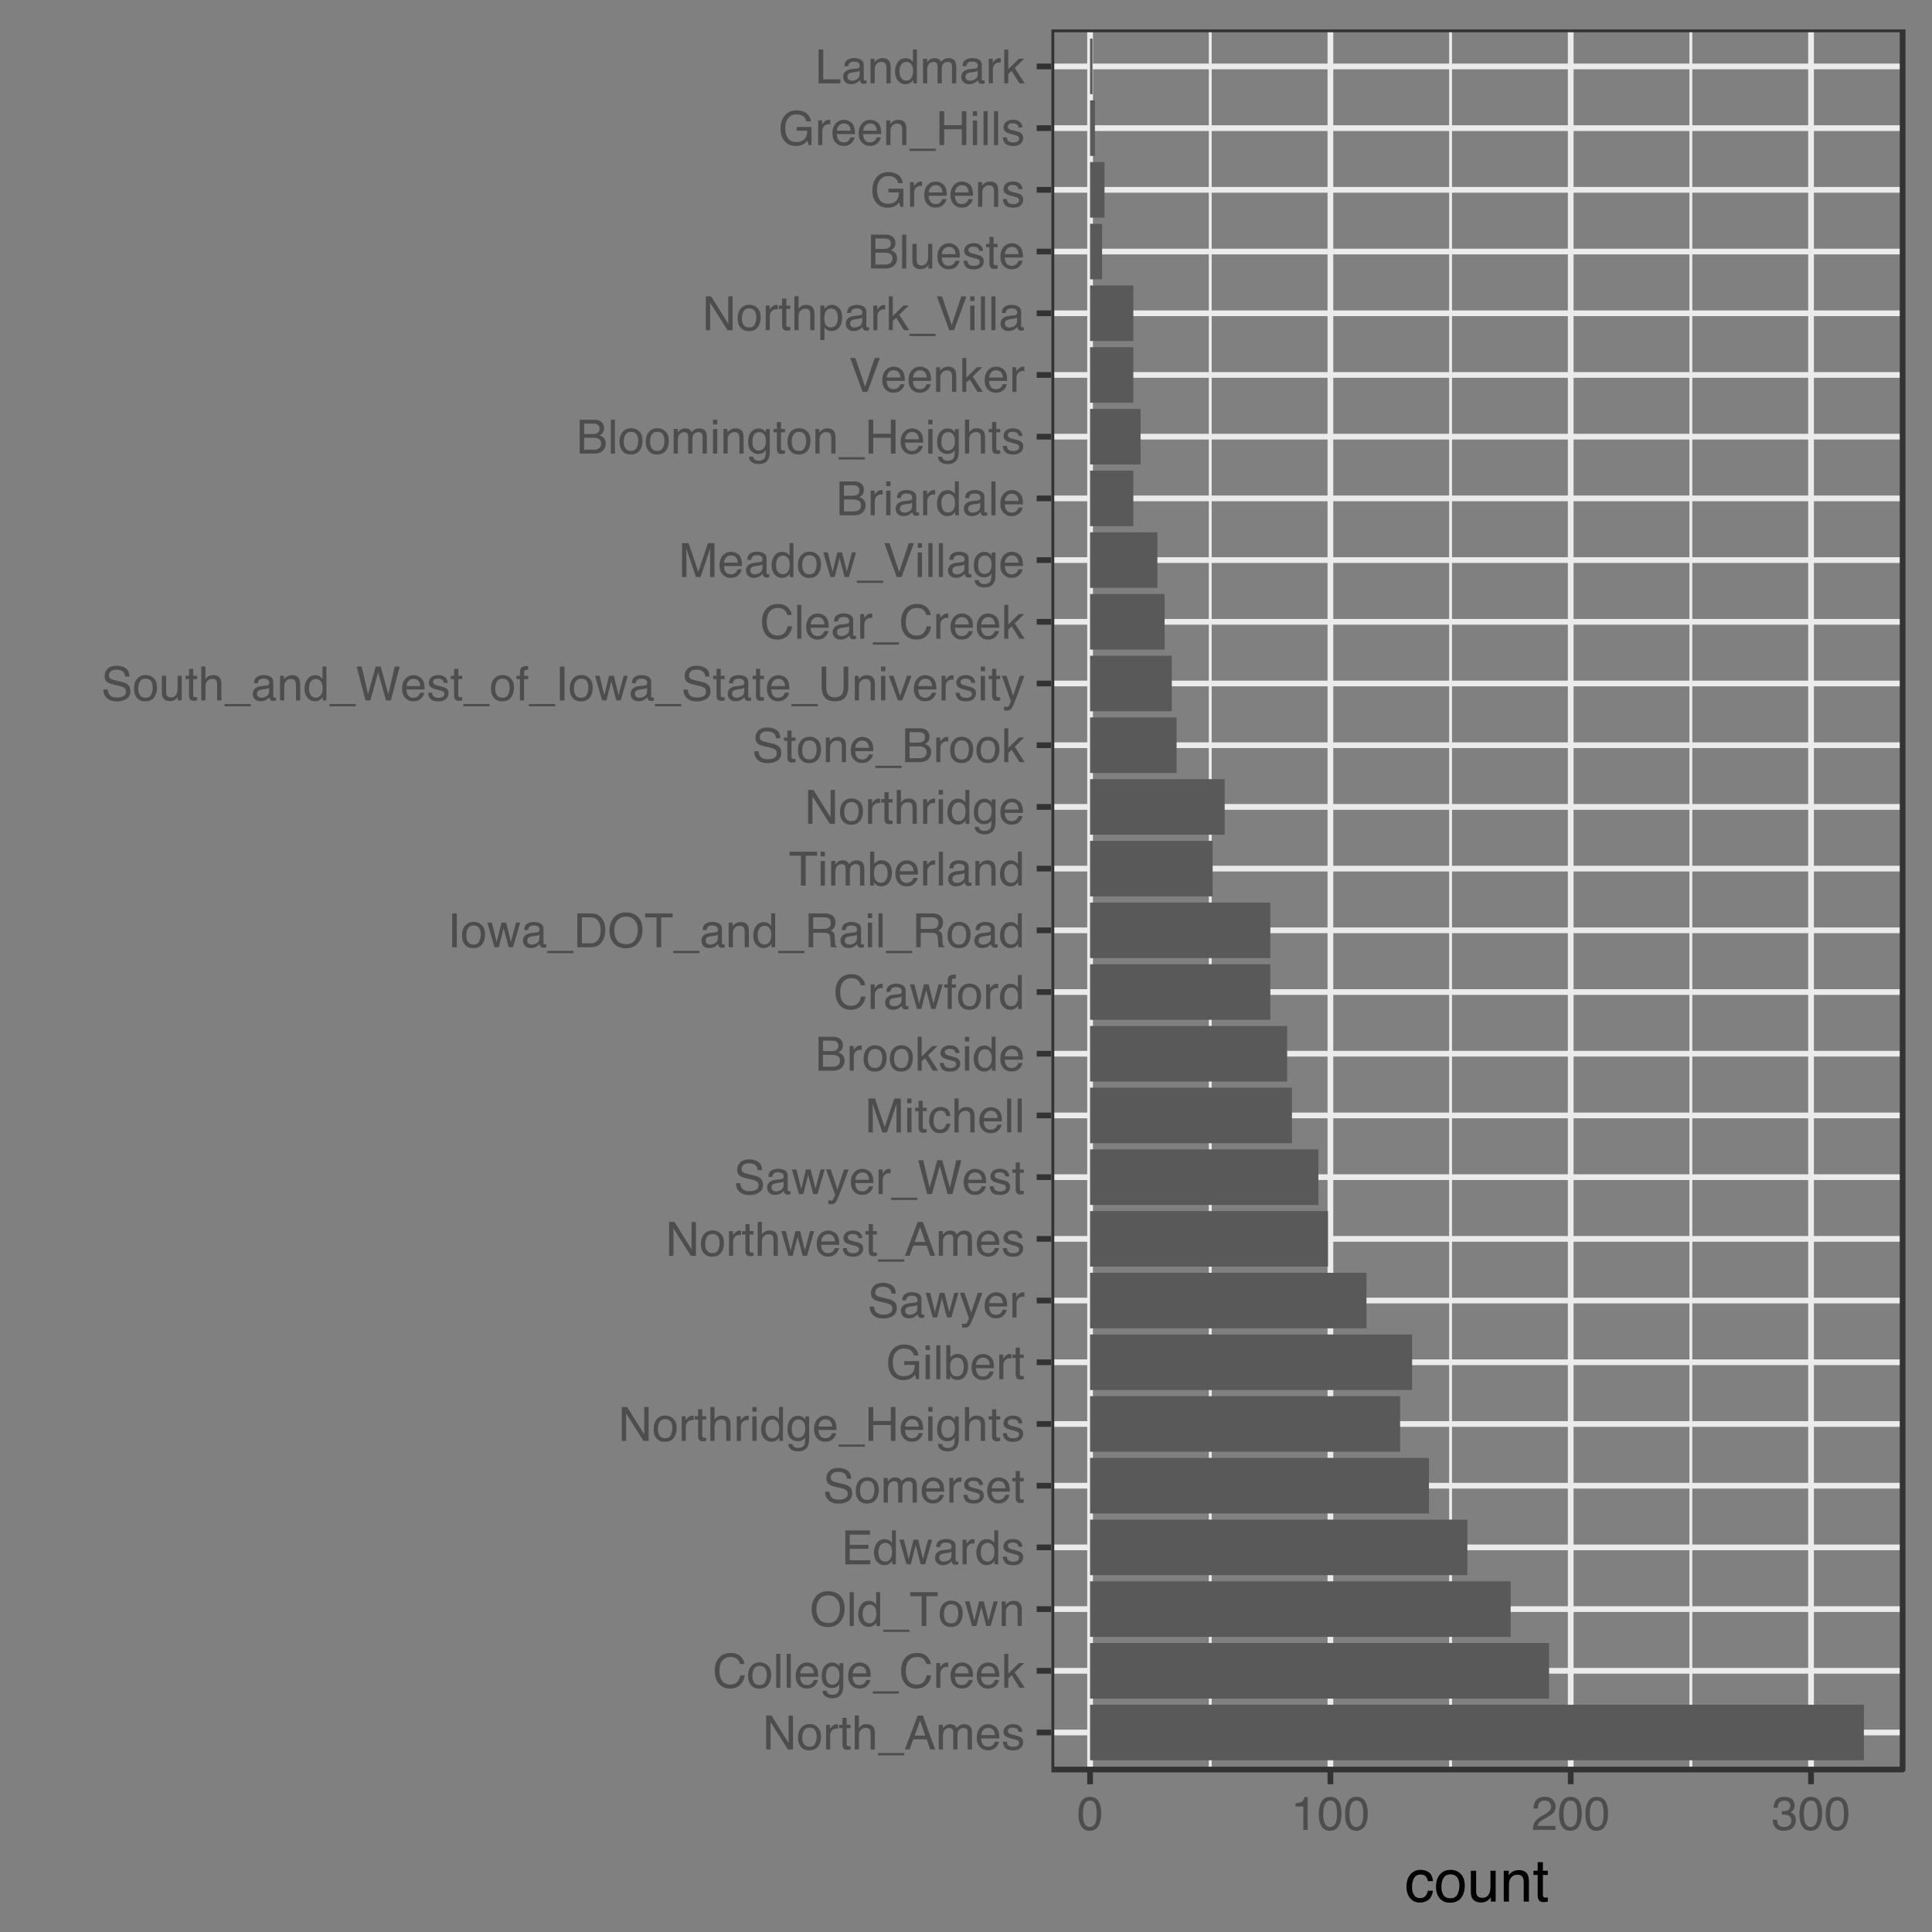 <?xml version="1.0" encoding="UTF-8"?>
<svg xmlns="http://www.w3.org/2000/svg" xmlns:xlink="http://www.w3.org/1999/xlink" width="360pt" height="360pt" viewBox="0 0 360 360" version="1.1">
<rect x="0" y="0" width="360" height="360" fill="#808080" stroke="none"/>
<defs>
<g>
<symbol overflow="visible" id="glyph0-0">
<path style="stroke:none;" d="M 0.281 0 L 0.281 -6.312 L 5.297 -6.312 L 5.297 0 Z M 4.5 -0.797 L 4.5 -5.516 L 1.078 -5.516 L 1.078 -0.797 Z M 4.5 -0.797 "/>
</symbol>
<symbol overflow="visible" id="glyph0-1">
<path style="stroke:none;" d="M 0.672 -6.312 L 1.672 -6.312 L 4.859 -1.203 L 4.859 -6.312 L 5.672 -6.312 L 5.672 0 L 4.719 0 L 1.484 -5.109 L 1.484 0 L 0.672 0 Z M 3.125 -6.312 Z M 3.125 -6.312 "/>
</symbol>
<symbol overflow="visible" id="glyph0-2">
<path style="stroke:none;" d="M 2.391 -0.5 C 2.898 -0.5 3.25 -0.691 3.438 -1.078 C 3.633 -1.461 3.734 -1.895 3.734 -2.375 C 3.734 -2.801 3.664 -3.148 3.531 -3.422 C 3.312 -3.848 2.938 -4.062 2.406 -4.062 C 1.926 -4.062 1.578 -3.879 1.359 -3.516 C 1.148 -3.16 1.047 -2.727 1.047 -2.219 C 1.047 -1.727 1.148 -1.316 1.359 -0.984 C 1.578 -0.66 1.922 -0.5 2.391 -0.5 Z M 2.422 -4.734 C 3.016 -4.734 3.516 -4.535 3.922 -4.141 C 4.336 -3.742 4.547 -3.16 4.547 -2.391 C 4.547 -1.648 4.363 -1.035 4 -0.547 C 3.633 -0.066 3.07 0.172 2.312 0.172 C 1.688 0.172 1.188 -0.039 0.812 -0.469 C 0.438 -0.895 0.25 -1.473 0.25 -2.203 C 0.25 -2.973 0.445 -3.586 0.844 -4.047 C 1.238 -4.504 1.766 -4.734 2.422 -4.734 Z M 2.391 -4.719 Z M 2.391 -4.719 "/>
</symbol>
<symbol overflow="visible" id="glyph0-3">
<path style="stroke:none;" d="M 0.594 -4.594 L 1.328 -4.594 L 1.328 -3.812 C 1.379 -3.957 1.523 -4.141 1.766 -4.359 C 2.004 -4.586 2.273 -4.703 2.578 -4.703 C 2.586 -4.703 2.609 -4.695 2.641 -4.688 C 2.68 -4.688 2.742 -4.688 2.828 -4.688 L 2.828 -3.859 C 2.773 -3.867 2.727 -3.875 2.688 -3.875 C 2.656 -3.883 2.617 -3.891 2.578 -3.891 C 2.18 -3.891 1.879 -3.766 1.672 -3.516 C 1.461 -3.266 1.359 -2.973 1.359 -2.641 L 1.359 0 L 0.594 0 Z M 0.594 -4.594 "/>
</symbol>
<symbol overflow="visible" id="glyph0-4">
<path style="stroke:none;" d="M 0.719 -5.891 L 1.5 -5.891 L 1.5 -4.594 L 2.234 -4.594 L 2.234 -3.969 L 1.5 -3.969 L 1.5 -0.969 C 1.5 -0.801 1.555 -0.691 1.672 -0.641 C 1.723 -0.609 1.82 -0.594 1.969 -0.594 C 2 -0.594 2.035 -0.594 2.078 -0.594 C 2.129 -0.594 2.18 -0.598 2.234 -0.609 L 2.234 0 C 2.148 0.02 2.055 0.035 1.953 0.047 C 1.859 0.066 1.758 0.078 1.656 0.078 C 1.289 0.078 1.039 -0.016 0.906 -0.203 C 0.781 -0.391 0.719 -0.629 0.719 -0.922 L 0.719 -3.969 L 0.094 -3.969 L 0.094 -4.594 L 0.719 -4.594 Z M 0.719 -5.891 "/>
</symbol>
<symbol overflow="visible" id="glyph0-5">
<path style="stroke:none;" d="M 0.562 -6.328 L 1.344 -6.328 L 1.344 -3.984 C 1.52 -4.211 1.68 -4.375 1.828 -4.469 C 2.078 -4.633 2.391 -4.719 2.766 -4.719 C 3.43 -4.719 3.883 -4.484 4.125 -4.016 C 4.25 -3.754 4.312 -3.398 4.312 -2.953 L 4.312 0 L 3.516 0 L 3.516 -2.906 C 3.516 -3.238 3.473 -3.484 3.391 -3.641 C 3.254 -3.891 2.992 -4.016 2.609 -4.016 C 2.285 -4.016 1.992 -3.906 1.734 -3.688 C 1.473 -3.469 1.344 -3.051 1.344 -2.438 L 1.344 0 L 0.562 0 Z M 0.562 -6.328 "/>
</symbol>
<symbol overflow="visible" id="glyph0-6">
<path style="stroke:none;" d="M 0 1.094 L 0 0.672 L 4.891 0.672 L 4.891 1.094 Z M 0 1.094 "/>
</symbol>
<symbol overflow="visible" id="glyph0-7">
<path style="stroke:none;" d="M 3.906 -2.578 L 2.953 -5.375 L 1.938 -2.578 Z M 2.5 -6.312 L 3.469 -6.312 L 5.766 0 L 4.828 0 L 4.188 -1.891 L 1.688 -1.891 L 1 0 L 0.125 0 Z M 2.953 -6.312 Z M 2.953 -6.312 "/>
</symbol>
<symbol overflow="visible" id="glyph0-8">
<path style="stroke:none;" d="M 0.562 -4.594 L 1.328 -4.594 L 1.328 -3.953 C 1.516 -4.172 1.68 -4.332 1.828 -4.438 C 2.086 -4.613 2.379 -4.703 2.703 -4.703 C 3.066 -4.703 3.359 -4.613 3.578 -4.438 C 3.703 -4.332 3.816 -4.18 3.922 -3.984 C 4.098 -4.223 4.301 -4.398 4.531 -4.516 C 4.758 -4.641 5.02 -4.703 5.312 -4.703 C 5.926 -4.703 6.348 -4.477 6.578 -4.031 C 6.691 -3.789 6.75 -3.469 6.75 -3.062 L 6.75 0 L 5.953 0 L 5.953 -3.203 C 5.953 -3.504 5.875 -3.711 5.719 -3.828 C 5.57 -3.941 5.383 -4 5.156 -4 C 4.852 -4 4.594 -3.895 4.375 -3.688 C 4.156 -3.488 4.047 -3.148 4.047 -2.672 L 4.047 0 L 3.266 0 L 3.266 -3 C 3.266 -3.312 3.227 -3.539 3.156 -3.688 C 3.039 -3.895 2.82 -4 2.5 -4 C 2.207 -4 1.941 -3.883 1.703 -3.656 C 1.461 -3.438 1.344 -3.031 1.344 -2.438 L 1.344 0 L 0.562 0 Z M 0.562 -4.594 "/>
</symbol>
<symbol overflow="visible" id="glyph0-9">
<path style="stroke:none;" d="M 2.484 -4.703 C 2.805 -4.703 3.117 -4.625 3.422 -4.469 C 3.734 -4.32 3.969 -4.125 4.125 -3.875 C 4.281 -3.645 4.383 -3.375 4.438 -3.062 C 4.488 -2.852 4.516 -2.516 4.516 -2.047 L 1.141 -2.047 C 1.148 -1.586 1.258 -1.211 1.469 -0.922 C 1.676 -0.641 1.992 -0.5 2.422 -0.5 C 2.828 -0.5 3.148 -0.633 3.391 -0.906 C 3.523 -1.062 3.625 -1.238 3.688 -1.438 L 4.453 -1.438 C 4.43 -1.27 4.363 -1.082 4.25 -0.875 C 4.133 -0.664 4.004 -0.5 3.859 -0.375 C 3.629 -0.145 3.344 0.008 3 0.094 C 2.812 0.133 2.598 0.156 2.359 0.156 C 1.785 0.156 1.301 -0.051 0.906 -0.469 C 0.508 -0.883 0.312 -1.469 0.312 -2.219 C 0.312 -2.945 0.508 -3.539 0.906 -4 C 1.312 -4.469 1.836 -4.703 2.484 -4.703 Z M 3.719 -2.672 C 3.688 -3.004 3.613 -3.27 3.5 -3.469 C 3.281 -3.844 2.926 -4.031 2.438 -4.031 C 2.082 -4.031 1.785 -3.898 1.547 -3.641 C 1.305 -3.391 1.176 -3.066 1.156 -2.672 Z M 2.406 -4.719 Z M 2.406 -4.719 "/>
</symbol>
<symbol overflow="visible" id="glyph0-10">
<path style="stroke:none;" d="M 1.031 -1.438 C 1.051 -1.188 1.113 -0.988 1.219 -0.844 C 1.414 -0.602 1.754 -0.484 2.234 -0.484 C 2.516 -0.484 2.766 -0.539 2.984 -0.656 C 3.203 -0.781 3.312 -0.973 3.312 -1.234 C 3.312 -1.43 3.223 -1.582 3.047 -1.688 C 2.941 -1.75 2.723 -1.82 2.391 -1.906 L 1.781 -2.062 C 1.383 -2.164 1.094 -2.273 0.906 -2.391 C 0.57 -2.598 0.406 -2.891 0.406 -3.266 C 0.406 -3.691 0.562 -4.039 0.875 -4.312 C 1.195 -4.582 1.617 -4.719 2.141 -4.719 C 2.836 -4.719 3.336 -4.516 3.641 -4.109 C 3.836 -3.848 3.93 -3.57 3.922 -3.281 L 3.203 -3.281 C 3.18 -3.457 3.117 -3.613 3.016 -3.75 C 2.836 -3.957 2.531 -4.062 2.094 -4.062 C 1.801 -4.062 1.578 -4.004 1.422 -3.891 C 1.273 -3.773 1.203 -3.629 1.203 -3.453 C 1.203 -3.254 1.301 -3.094 1.5 -2.969 C 1.613 -2.895 1.781 -2.832 2 -2.781 L 2.516 -2.656 C 3.066 -2.52 3.438 -2.391 3.625 -2.266 C 3.926 -2.066 4.078 -1.754 4.078 -1.328 C 4.078 -0.922 3.922 -0.566 3.609 -0.266 C 3.305 0.023 2.832 0.172 2.188 0.172 C 1.508 0.172 1.023 0.02 0.734 -0.281 C 0.453 -0.594 0.301 -0.977 0.281 -1.438 Z M 2.172 -4.719 Z M 2.172 -4.719 "/>
</symbol>
<symbol overflow="visible" id="glyph0-11">
<path style="stroke:none;" d="M 3.328 -6.484 C 4.129 -6.484 4.75 -6.27 5.188 -5.844 C 5.625 -5.426 5.867 -4.953 5.922 -4.422 L 5.094 -4.422 C 5 -4.828 4.812 -5.145 4.531 -5.375 C 4.25 -5.613 3.852 -5.734 3.344 -5.734 C 2.719 -5.734 2.211 -5.516 1.828 -5.078 C 1.453 -4.641 1.266 -3.973 1.266 -3.078 C 1.266 -2.336 1.438 -1.738 1.781 -1.281 C 2.125 -0.82 2.633 -0.594 3.312 -0.594 C 3.945 -0.594 4.43 -0.832 4.766 -1.312 C 4.93 -1.57 5.062 -1.906 5.156 -2.312 L 5.984 -2.312 C 5.91 -1.656 5.664 -1.102 5.25 -0.656 C 4.75 -0.113 4.07 0.156 3.219 0.156 C 2.488 0.156 1.875 -0.062 1.375 -0.5 C 0.719 -1.094 0.391 -2 0.391 -3.219 C 0.391 -4.156 0.633 -4.922 1.125 -5.516 C 1.656 -6.16 2.391 -6.484 3.328 -6.484 Z M 3.156 -6.484 Z M 3.156 -6.484 "/>
</symbol>
<symbol overflow="visible" id="glyph0-12">
<path style="stroke:none;" d="M 0.594 -6.312 L 1.359 -6.312 L 1.359 0 L 0.594 0 Z M 0.594 -6.312 "/>
</symbol>
<symbol overflow="visible" id="glyph0-13">
<path style="stroke:none;" d="M 2.188 -4.688 C 2.551 -4.688 2.867 -4.598 3.141 -4.422 C 3.285 -4.316 3.43 -4.172 3.578 -3.984 L 3.578 -4.562 L 4.297 -4.562 L 4.297 -0.375 C 4.297 0.207 4.207 0.672 4.031 1.016 C 3.719 1.641 3.113 1.953 2.219 1.953 C 1.727 1.953 1.312 1.836 0.969 1.609 C 0.633 1.391 0.445 1.047 0.406 0.578 L 1.188 0.578 C 1.227 0.773 1.301 0.93 1.406 1.047 C 1.582 1.223 1.859 1.312 2.234 1.312 C 2.828 1.312 3.219 1.098 3.406 0.672 C 3.508 0.43 3.555 -0.004 3.547 -0.641 C 3.391 -0.398 3.203 -0.223 2.984 -0.109 C 2.773 0.004 2.488 0.062 2.125 0.062 C 1.633 0.062 1.203 -0.113 0.828 -0.469 C 0.453 -0.82 0.266 -1.41 0.266 -2.234 C 0.266 -3.004 0.453 -3.602 0.828 -4.031 C 1.203 -4.469 1.656 -4.688 2.188 -4.688 Z M 3.578 -2.312 C 3.578 -2.883 3.457 -3.305 3.219 -3.578 C 2.988 -3.859 2.691 -4 2.328 -4 C 1.785 -4 1.414 -3.742 1.219 -3.234 C 1.113 -2.961 1.062 -2.609 1.062 -2.172 C 1.062 -1.648 1.164 -1.254 1.375 -0.984 C 1.582 -0.711 1.863 -0.578 2.219 -0.578 C 2.77 -0.578 3.16 -0.828 3.391 -1.328 C 3.516 -1.609 3.578 -1.938 3.578 -2.312 Z M 2.281 -4.719 Z M 2.281 -4.719 "/>
</symbol>
<symbol overflow="visible" id="glyph0-14">
<path style="stroke:none;" d="M 0.547 -6.312 L 1.297 -6.312 L 1.297 -2.641 L 3.281 -4.594 L 4.266 -4.594 L 2.5 -2.875 L 4.359 0 L 3.375 0 L 1.938 -2.312 L 1.297 -1.734 L 1.297 0 L 0.547 0 Z M 0.547 -6.312 "/>
</symbol>
<symbol overflow="visible" id="glyph0-15">
<path style="stroke:none;" d="M 3.391 -6.484 C 4.504 -6.484 5.332 -6.125 5.875 -5.406 C 6.289 -4.844 6.5 -4.129 6.5 -3.266 C 6.5 -2.316 6.258 -1.535 5.781 -0.922 C 5.219 -0.18 4.414 0.188 3.375 0.188 C 2.406 0.188 1.645 -0.133 1.094 -0.781 C 0.594 -1.395 0.344 -2.176 0.344 -3.125 C 0.344 -3.977 0.555 -4.707 0.984 -5.312 C 1.523 -6.094 2.328 -6.484 3.391 -6.484 Z M 3.484 -0.578 C 4.234 -0.578 4.773 -0.848 5.109 -1.391 C 5.453 -1.93 5.625 -2.551 5.625 -3.25 C 5.625 -3.988 5.426 -4.582 5.031 -5.031 C 4.645 -5.488 4.113 -5.719 3.438 -5.719 C 2.789 -5.719 2.258 -5.492 1.844 -5.047 C 1.438 -4.598 1.234 -3.938 1.234 -3.062 C 1.234 -2.363 1.41 -1.773 1.766 -1.297 C 2.117 -0.816 2.691 -0.578 3.484 -0.578 Z M 3.422 -6.484 Z M 3.422 -6.484 "/>
</symbol>
<symbol overflow="visible" id="glyph0-16">
<path style="stroke:none;" d="M 1.062 -2.25 C 1.062 -1.75 1.164 -1.332 1.375 -1 C 1.582 -0.676 1.914 -0.516 2.375 -0.516 C 2.727 -0.516 3.02 -0.664 3.25 -0.969 C 3.488 -1.281 3.609 -1.723 3.609 -2.297 C 3.609 -2.879 3.488 -3.305 3.25 -3.578 C 3.008 -3.859 2.711 -4 2.359 -4 C 1.973 -4 1.66 -3.848 1.422 -3.547 C 1.18 -3.254 1.062 -2.82 1.062 -2.25 Z M 2.219 -4.688 C 2.57 -4.688 2.867 -4.609 3.109 -4.453 C 3.242 -4.367 3.398 -4.219 3.578 -4 L 3.578 -6.328 L 4.312 -6.328 L 4.312 0 L 3.625 0 L 3.625 -0.641 C 3.438 -0.359 3.219 -0.156 2.969 -0.031 C 2.727 0.094 2.453 0.156 2.141 0.156 C 1.617 0.156 1.172 -0.055 0.797 -0.484 C 0.422 -0.91 0.234 -1.484 0.234 -2.203 C 0.234 -2.867 0.406 -3.445 0.75 -3.938 C 1.094 -4.438 1.582 -4.688 2.219 -4.688 Z M 2.219 -4.688 "/>
</symbol>
<symbol overflow="visible" id="glyph0-17">
<path style="stroke:none;" d="M 5.266 -6.312 L 5.266 -5.562 L 3.141 -5.562 L 3.141 0 L 2.266 0 L 2.266 -5.562 L 0.141 -5.562 L 0.141 -6.312 Z M 5.266 -6.312 "/>
</symbol>
<symbol overflow="visible" id="glyph0-18">
<path style="stroke:none;" d="M 0.922 -4.594 L 1.812 -0.969 L 2.703 -4.594 L 3.578 -4.594 L 4.469 -1 L 5.422 -4.594 L 6.188 -4.594 L 4.859 0 L 4.047 0 L 3.109 -3.562 L 2.203 0 L 1.406 0 L 0.078 -4.594 Z M 0.922 -4.594 "/>
</symbol>
<symbol overflow="visible" id="glyph0-19">
<path style="stroke:none;" d="M 0.562 -4.594 L 1.297 -4.594 L 1.297 -3.953 C 1.516 -4.211 1.742 -4.398 1.984 -4.516 C 2.234 -4.641 2.508 -4.703 2.812 -4.703 C 3.457 -4.703 3.895 -4.473 4.125 -4.016 C 4.25 -3.766 4.312 -3.41 4.312 -2.953 L 4.312 0 L 3.531 0 L 3.531 -2.906 C 3.531 -3.176 3.488 -3.398 3.406 -3.578 C 3.27 -3.859 3.02 -4 2.656 -4 C 2.477 -4 2.328 -3.984 2.203 -3.953 C 1.992 -3.891 1.812 -3.766 1.656 -3.578 C 1.52 -3.422 1.43 -3.258 1.391 -3.094 C 1.359 -2.938 1.344 -2.707 1.344 -2.406 L 1.344 0 L 0.562 0 Z M 2.391 -4.719 Z M 2.391 -4.719 "/>
</symbol>
<symbol overflow="visible" id="glyph0-20">
<path style="stroke:none;" d="M 0.75 -6.312 L 5.359 -6.312 L 5.359 -5.531 L 1.578 -5.531 L 1.578 -3.625 L 5.062 -3.625 L 5.062 -2.891 L 1.578 -2.891 L 1.578 -0.75 L 5.422 -0.75 L 5.422 0 L 0.75 0 Z M 3.078 -6.312 Z M 3.078 -6.312 "/>
</symbol>
<symbol overflow="visible" id="glyph0-21">
<path style="stroke:none;" d="M 1.156 -1.219 C 1.156 -1 1.238 -0.82 1.406 -0.688 C 1.57 -0.562 1.766 -0.5 1.984 -0.5 C 2.254 -0.5 2.52 -0.562 2.781 -0.688 C 3.207 -0.895 3.422 -1.238 3.422 -1.719 L 3.422 -2.344 C 3.328 -2.281 3.203 -2.227 3.047 -2.188 C 2.898 -2.145 2.754 -2.117 2.609 -2.109 L 2.141 -2.047 C 1.867 -2.004 1.66 -1.945 1.516 -1.875 C 1.273 -1.738 1.156 -1.52 1.156 -1.219 Z M 3.031 -2.781 C 3.207 -2.812 3.328 -2.891 3.391 -3.016 C 3.422 -3.078 3.438 -3.176 3.438 -3.312 C 3.438 -3.57 3.344 -3.758 3.156 -3.875 C 2.969 -4 2.703 -4.062 2.359 -4.062 C 1.953 -4.062 1.664 -3.953 1.5 -3.734 C 1.406 -3.609 1.344 -3.43 1.312 -3.203 L 0.594 -3.203 C 0.602 -3.766 0.785 -4.156 1.141 -4.375 C 1.492 -4.602 1.906 -4.719 2.375 -4.719 C 2.914 -4.719 3.352 -4.613 3.688 -4.406 C 4.02 -4.195 4.188 -3.875 4.188 -3.438 L 4.188 -0.797 C 4.188 -0.711 4.203 -0.645 4.234 -0.594 C 4.273 -0.551 4.348 -0.531 4.453 -0.531 C 4.484 -0.531 4.52 -0.531 4.562 -0.531 C 4.602 -0.531 4.648 -0.535 4.703 -0.547 L 4.703 0.016 C 4.578 0.055 4.484 0.078 4.422 0.078 C 4.359 0.086 4.273 0.094 4.172 0.094 C 3.898 0.094 3.707 0 3.594 -0.188 C 3.531 -0.281 3.484 -0.422 3.453 -0.609 C 3.297 -0.398 3.07 -0.219 2.781 -0.062 C 2.488 0.082 2.16 0.156 1.797 0.156 C 1.367 0.156 1.02 0.023 0.75 -0.234 C 0.488 -0.492 0.359 -0.816 0.359 -1.203 C 0.359 -1.629 0.488 -1.957 0.75 -2.188 C 1.02 -2.426 1.367 -2.578 1.797 -2.641 Z M 2.391 -4.719 Z M 2.391 -4.719 "/>
</symbol>
<symbol overflow="visible" id="glyph0-22">
<path style="stroke:none;" d="M 1.234 -2.031 C 1.254 -1.676 1.336 -1.383 1.484 -1.156 C 1.766 -0.738 2.266 -0.531 2.984 -0.531 C 3.305 -0.531 3.598 -0.578 3.859 -0.672 C 4.367 -0.848 4.625 -1.164 4.625 -1.625 C 4.625 -1.969 4.516 -2.211 4.297 -2.359 C 4.078 -2.504 3.738 -2.629 3.281 -2.734 L 2.422 -2.922 C 1.859 -3.055 1.461 -3.195 1.234 -3.344 C 0.836 -3.602 0.641 -4 0.641 -4.531 C 0.641 -5.094 0.832 -5.555 1.219 -5.922 C 1.613 -6.285 2.172 -6.469 2.891 -6.469 C 3.555 -6.469 4.117 -6.305 4.578 -5.984 C 5.035 -5.672 5.266 -5.16 5.266 -4.453 L 4.469 -4.453 C 4.426 -4.797 4.332 -5.055 4.188 -5.234 C 3.926 -5.566 3.484 -5.734 2.859 -5.734 C 2.359 -5.734 2 -5.625 1.781 -5.406 C 1.562 -5.195 1.453 -4.953 1.453 -4.672 C 1.453 -4.359 1.578 -4.133 1.828 -4 C 2.004 -3.906 2.391 -3.789 2.984 -3.656 L 3.859 -3.453 C 4.285 -3.348 4.617 -3.211 4.859 -3.047 C 5.254 -2.754 5.453 -2.328 5.453 -1.766 C 5.453 -1.066 5.195 -0.566 4.688 -0.266 C 4.188 0.035 3.598 0.188 2.922 0.188 C 2.141 0.188 1.523 -0.016 1.078 -0.422 C 0.629 -0.816 0.41 -1.352 0.422 -2.031 Z M 2.953 -6.484 Z M 2.953 -6.484 "/>
</symbol>
<symbol overflow="visible" id="glyph0-23">
<path style="stroke:none;" d="M 0.562 -4.578 L 1.359 -4.578 L 1.359 0 L 0.562 0 Z M 0.562 -6.312 L 1.359 -6.312 L 1.359 -5.438 L 0.562 -5.438 Z M 0.562 -6.312 "/>
</symbol>
<symbol overflow="visible" id="glyph0-24">
<path style="stroke:none;" d="M 0.688 -6.312 L 1.562 -6.312 L 1.562 -3.703 L 4.844 -3.703 L 4.844 -6.312 L 5.703 -6.312 L 5.703 0 L 4.844 0 L 4.844 -2.953 L 1.562 -2.953 L 1.562 0 L 0.688 0 Z M 0.688 -6.312 "/>
</symbol>
<symbol overflow="visible" id="glyph0-25">
<path style="stroke:none;" d="M 3.391 -6.469 C 3.984 -6.469 4.5 -6.352 4.938 -6.125 C 5.562 -5.801 5.945 -5.227 6.094 -4.406 L 5.234 -4.406 C 5.129 -4.863 4.914 -5.195 4.594 -5.406 C 4.27 -5.613 3.863 -5.719 3.375 -5.719 C 2.789 -5.719 2.297 -5.5 1.891 -5.062 C 1.492 -4.625 1.297 -3.973 1.297 -3.109 C 1.297 -2.359 1.461 -1.742 1.797 -1.266 C 2.129 -0.797 2.664 -0.562 3.406 -0.562 C 3.977 -0.562 4.445 -0.727 4.812 -1.062 C 5.188 -1.395 5.379 -1.93 5.391 -2.672 L 3.422 -2.672 L 3.422 -3.375 L 6.188 -3.375 L 6.188 0 L 5.641 0 L 5.438 -0.812 C 5.145 -0.488 4.891 -0.27 4.672 -0.156 C 4.297 0.062 3.816 0.172 3.234 0.172 C 2.484 0.172 1.844 -0.07 1.312 -0.562 C 0.719 -1.164 0.422 -2 0.422 -3.062 C 0.422 -4.113 0.707 -4.953 1.281 -5.578 C 1.82 -6.172 2.523 -6.469 3.391 -6.469 Z M 3.25 -6.484 Z M 3.25 -6.484 "/>
</symbol>
<symbol overflow="visible" id="glyph0-26">
<path style="stroke:none;" d="M 0.5 -6.328 L 1.266 -6.328 L 1.266 -4.047 C 1.43 -4.266 1.629 -4.43 1.859 -4.547 C 2.098 -4.66 2.352 -4.719 2.625 -4.719 C 3.195 -4.719 3.66 -4.52 4.016 -4.125 C 4.379 -3.738 4.562 -3.16 4.562 -2.391 C 4.562 -1.66 4.383 -1.055 4.031 -0.578 C 3.676 -0.098 3.188 0.141 2.562 0.141 C 2.219 0.141 1.922 0.055 1.672 -0.109 C 1.535 -0.203 1.383 -0.363 1.219 -0.594 L 1.219 0 L 0.5 0 Z M 2.516 -0.531 C 2.93 -0.531 3.242 -0.695 3.453 -1.031 C 3.66 -1.363 3.766 -1.801 3.766 -2.344 C 3.766 -2.832 3.66 -3.234 3.453 -3.547 C 3.242 -3.867 2.938 -4.031 2.531 -4.031 C 2.188 -4.031 1.879 -3.898 1.609 -3.641 C 1.348 -3.379 1.219 -2.945 1.219 -2.344 C 1.219 -1.914 1.27 -1.566 1.375 -1.297 C 1.582 -0.785 1.961 -0.531 2.516 -0.531 Z M 2.516 -0.531 "/>
</symbol>
<symbol overflow="visible" id="glyph0-27">
<path style="stroke:none;" d="M 3.438 -4.594 L 4.297 -4.594 C 4.18 -4.301 3.938 -3.629 3.562 -2.578 C 3.289 -1.785 3.055 -1.145 2.859 -0.656 C 2.41 0.52 2.094 1.238 1.906 1.5 C 1.727 1.758 1.414 1.891 0.969 1.891 C 0.863 1.891 0.781 1.883 0.719 1.875 C 0.664 1.863 0.594 1.848 0.5 1.828 L 0.5 1.125 C 0.633 1.156 0.734 1.176 0.797 1.188 C 0.859 1.195 0.91 1.203 0.953 1.203 C 1.098 1.203 1.203 1.176 1.266 1.125 C 1.336 1.082 1.395 1.023 1.438 0.953 C 1.457 0.93 1.508 0.812 1.594 0.594 C 1.688 0.383 1.754 0.234 1.797 0.141 L 0.094 -4.594 L 0.969 -4.594 L 2.203 -0.859 Z M 2.188 -4.719 Z M 2.188 -4.719 "/>
</symbol>
<symbol overflow="visible" id="glyph0-28">
<path style="stroke:none;" d="M 1.094 -6.312 L 2.281 -1.172 L 3.703 -6.312 L 4.625 -6.312 L 6.062 -1.172 L 7.25 -6.312 L 8.188 -6.312 L 6.531 0 L 5.625 0 L 4.172 -5.234 L 2.703 0 L 1.812 0 L 0.156 -6.312 Z M 1.094 -6.312 "/>
</symbol>
<symbol overflow="visible" id="glyph0-29">
<path style="stroke:none;" d="M 0.656 -6.312 L 1.875 -6.312 L 3.688 -0.969 L 5.484 -6.312 L 6.703 -6.312 L 6.703 0 L 5.891 0 L 5.891 -3.719 C 5.891 -3.852 5.891 -4.066 5.891 -4.359 C 5.898 -4.66 5.906 -4.984 5.906 -5.328 L 4.109 0 L 3.25 0 L 1.438 -5.328 L 1.438 -5.125 C 1.438 -4.969 1.441 -4.734 1.453 -4.422 C 1.461 -4.109 1.469 -3.875 1.469 -3.719 L 1.469 0 L 0.656 0 Z M 0.656 -6.312 "/>
</symbol>
<symbol overflow="visible" id="glyph0-30">
<path style="stroke:none;" d="M 2.344 -4.734 C 2.863 -4.734 3.285 -4.609 3.609 -4.359 C 3.93 -4.109 4.125 -3.672 4.188 -3.047 L 3.438 -3.047 C 3.395 -3.336 3.289 -3.578 3.125 -3.766 C 2.957 -3.953 2.695 -4.047 2.344 -4.047 C 1.852 -4.047 1.5 -3.801 1.281 -3.312 C 1.145 -3.008 1.078 -2.629 1.078 -2.172 C 1.078 -1.703 1.172 -1.312 1.359 -1 C 1.555 -0.688 1.867 -0.531 2.297 -0.531 C 2.609 -0.531 2.859 -0.625 3.047 -0.812 C 3.234 -1.008 3.363 -1.281 3.438 -1.625 L 4.188 -1.625 C 4.102 -1.02 3.891 -0.57 3.547 -0.281 C 3.203 0 2.766 0.141 2.234 0.141 C 1.629 0.141 1.145 -0.078 0.781 -0.516 C 0.426 -0.961 0.25 -1.516 0.25 -2.172 C 0.25 -2.984 0.445 -3.613 0.844 -4.062 C 1.238 -4.508 1.738 -4.734 2.344 -4.734 Z M 2.219 -4.719 Z M 2.219 -4.719 "/>
</symbol>
<symbol overflow="visible" id="glyph0-31">
<path style="stroke:none;" d="M 3.047 -3.641 C 3.398 -3.641 3.68 -3.691 3.891 -3.797 C 4.203 -3.953 4.359 -4.234 4.359 -4.641 C 4.359 -5.055 4.191 -5.336 3.859 -5.484 C 3.66 -5.555 3.379 -5.594 3.016 -5.594 L 1.484 -5.594 L 1.484 -3.641 Z M 3.328 -0.734 C 3.848 -0.734 4.223 -0.883 4.453 -1.188 C 4.586 -1.375 4.656 -1.602 4.656 -1.875 C 4.656 -2.332 4.453 -2.645 4.047 -2.812 C 3.828 -2.906 3.539 -2.953 3.188 -2.953 L 1.484 -2.953 L 1.484 -0.734 Z M 0.656 -6.312 L 3.359 -6.312 C 4.098 -6.312 4.625 -6.086 4.938 -5.641 C 5.113 -5.379 5.203 -5.082 5.203 -4.75 C 5.203 -4.352 5.094 -4.023 4.875 -3.766 C 4.75 -3.629 4.578 -3.504 4.359 -3.391 C 4.68 -3.273 4.926 -3.141 5.094 -2.984 C 5.375 -2.703 5.516 -2.32 5.516 -1.844 C 5.516 -1.438 5.391 -1.066 5.141 -0.734 C 4.754 -0.242 4.145 0 3.312 0 L 0.656 0 Z M 0.656 -6.312 "/>
</symbol>
<symbol overflow="visible" id="glyph0-32">
<path style="stroke:none;" d="M 0.766 -5.297 C 0.773 -5.617 0.828 -5.852 0.922 -6 C 1.109 -6.27 1.457 -6.406 1.969 -6.406 C 2.02 -6.406 2.07 -6.398 2.125 -6.391 C 2.176 -6.391 2.234 -6.391 2.297 -6.391 L 2.297 -5.672 C 2.211 -5.68 2.156 -5.688 2.125 -5.688 C 2.094 -5.688 2.055 -5.688 2.016 -5.688 C 1.785 -5.688 1.645 -5.625 1.594 -5.5 C 1.551 -5.383 1.531 -5.078 1.531 -4.578 L 2.297 -4.578 L 2.297 -3.969 L 1.531 -3.969 L 1.531 0 L 0.766 0 L 0.766 -3.969 L 0.125 -3.969 L 0.125 -4.578 L 0.766 -4.578 Z M 0.766 -5.297 "/>
</symbol>
<symbol overflow="visible" id="glyph0-33">
<path style="stroke:none;" d="M 0.859 -6.312 L 1.734 -6.312 L 1.734 0 L 0.859 0 Z M 0.859 -6.312 "/>
</symbol>
<symbol overflow="visible" id="glyph0-34">
<path style="stroke:none;" d="M 3.094 -0.734 C 3.383 -0.734 3.625 -0.766 3.812 -0.828 C 4.133 -0.93 4.406 -1.145 4.625 -1.469 C 4.789 -1.719 4.91 -2.039 4.984 -2.438 C 5.023 -2.676 5.047 -2.898 5.047 -3.109 C 5.047 -3.891 4.891 -4.492 4.578 -4.922 C 4.273 -5.359 3.773 -5.578 3.078 -5.578 L 1.562 -5.578 L 1.562 -0.734 Z M 0.703 -6.312 L 3.266 -6.312 C 4.129 -6.312 4.801 -6.004 5.281 -5.391 C 5.707 -4.828 5.922 -4.113 5.922 -3.25 C 5.922 -2.582 5.797 -1.977 5.547 -1.438 C 5.098 -0.477 4.332 0 3.25 0 L 0.703 0 Z M 0.703 -6.312 "/>
</symbol>
<symbol overflow="visible" id="glyph0-35">
<path style="stroke:none;" d="M 3.609 -3.422 C 4.004 -3.422 4.316 -3.5 4.547 -3.656 C 4.785 -3.82 4.906 -4.113 4.906 -4.531 C 4.906 -4.977 4.742 -5.285 4.422 -5.453 C 4.242 -5.535 4.008 -5.578 3.719 -5.578 L 1.625 -5.578 L 1.625 -3.422 Z M 0.766 -6.312 L 3.688 -6.312 C 4.176 -6.312 4.578 -6.238 4.891 -6.094 C 5.473 -5.832 5.766 -5.336 5.766 -4.609 C 5.766 -4.234 5.688 -3.922 5.531 -3.672 C 5.383 -3.43 5.172 -3.238 4.891 -3.094 C 5.129 -3 5.312 -2.867 5.438 -2.703 C 5.562 -2.547 5.629 -2.281 5.641 -1.906 L 5.672 -1.062 C 5.68 -0.82 5.703 -0.645 5.734 -0.531 C 5.785 -0.332 5.879 -0.203 6.016 -0.141 L 6.016 0 L 4.969 0 C 4.938 -0.051 4.91 -0.117 4.891 -0.203 C 4.879 -0.297 4.867 -0.461 4.859 -0.703 L 4.797 -1.766 C 4.773 -2.172 4.625 -2.445 4.344 -2.594 C 4.176 -2.664 3.922 -2.703 3.578 -2.703 L 1.625 -2.703 L 1.625 0 L 0.766 0 Z M 0.766 -6.312 "/>
</symbol>
<symbol overflow="visible" id="glyph0-36">
<path style="stroke:none;" d="M 1.344 -4.594 L 1.344 -1.547 C 1.344 -1.305 1.379 -1.113 1.453 -0.969 C 1.586 -0.695 1.844 -0.562 2.219 -0.562 C 2.758 -0.562 3.125 -0.801 3.312 -1.281 C 3.426 -1.539 3.484 -1.895 3.484 -2.344 L 3.484 -4.594 L 4.25 -4.594 L 4.25 0 L 3.516 0 L 3.531 -0.672 C 3.426 -0.504 3.301 -0.359 3.156 -0.234 C 2.863 0.004 2.504 0.125 2.078 0.125 C 1.422 0.125 0.977 -0.094 0.75 -0.531 C 0.613 -0.77 0.547 -1.082 0.547 -1.469 L 0.547 -4.594 Z M 2.406 -4.719 Z M 2.406 -4.719 "/>
</symbol>
<symbol overflow="visible" id="glyph0-37">
<path style="stroke:none;" d="M 1.594 -6.312 L 1.594 -2.406 C 1.594 -1.945 1.68 -1.566 1.859 -1.266 C 2.109 -0.805 2.535 -0.578 3.141 -0.578 C 3.867 -0.578 4.363 -0.828 4.625 -1.328 C 4.758 -1.598 4.828 -1.957 4.828 -2.406 L 4.828 -6.312 L 5.703 -6.312 L 5.703 -2.766 C 5.703 -1.992 5.598 -1.395 5.391 -0.969 C 5.004 -0.207 4.281 0.172 3.219 0.172 C 2.145 0.172 1.422 -0.207 1.047 -0.969 C 0.836 -1.395 0.734 -1.992 0.734 -2.766 L 0.734 -6.312 Z M 3.219 -6.312 Z M 3.219 -6.312 "/>
</symbol>
<symbol overflow="visible" id="glyph0-38">
<path style="stroke:none;" d="M 0.938 -4.594 L 2.172 -0.859 L 3.453 -4.594 L 4.297 -4.594 L 2.562 0 L 1.75 0 L 0.047 -4.594 Z M 0.938 -4.594 "/>
</symbol>
<symbol overflow="visible" id="glyph0-39">
<path style="stroke:none;" d="M 1.172 -6.312 L 2.984 -0.938 L 4.766 -6.312 L 5.734 -6.312 L 3.422 0 L 2.516 0 L 0.219 -6.312 Z M 1.172 -6.312 "/>
</symbol>
<symbol overflow="visible" id="glyph0-40">
<path style="stroke:none;" d="M 2.516 -0.516 C 2.867 -0.516 3.164 -0.664 3.406 -0.969 C 3.645 -1.27 3.766 -1.723 3.766 -2.328 C 3.766 -2.691 3.711 -3.004 3.609 -3.266 C 3.41 -3.773 3.047 -4.031 2.516 -4.031 C 1.973 -4.031 1.602 -3.766 1.406 -3.234 C 1.301 -2.941 1.25 -2.578 1.25 -2.141 C 1.25 -1.785 1.301 -1.484 1.406 -1.234 C 1.602 -0.754 1.973 -0.516 2.516 -0.516 Z M 0.5 -4.578 L 1.266 -4.578 L 1.266 -3.969 C 1.41 -4.176 1.578 -4.336 1.766 -4.453 C 2.023 -4.629 2.332 -4.719 2.688 -4.719 C 3.207 -4.719 3.648 -4.516 4.016 -4.109 C 4.379 -3.711 4.562 -3.145 4.562 -2.406 C 4.562 -1.395 4.297 -0.676 3.766 -0.25 C 3.43 0.02 3.047 0.156 2.609 0.156 C 2.266 0.156 1.973 0.078 1.734 -0.078 C 1.598 -0.16 1.445 -0.305 1.281 -0.516 L 1.281 1.828 L 0.5 1.828 Z M 0.5 -4.578 "/>
</symbol>
<symbol overflow="visible" id="glyph0-41">
<path style="stroke:none;" d="M 0.672 -6.312 L 1.531 -6.312 L 1.531 -0.75 L 4.719 -0.75 L 4.719 0 L 0.672 0 Z M 0.672 -6.312 "/>
</symbol>
<symbol overflow="visible" id="glyph0-42">
<path style="stroke:none;" d="M 2.375 -6.156 C 3.176 -6.156 3.754 -5.828 4.109 -5.172 C 4.379 -4.66 4.516 -3.961 4.516 -3.078 C 4.516 -2.242 4.391 -1.555 4.141 -1.016 C 3.785 -0.223 3.195 0.172 2.375 0.172 C 1.633 0.172 1.082 -0.148 0.719 -0.797 C 0.426 -1.328 0.281 -2.047 0.281 -2.953 C 0.281 -3.648 0.367 -4.25 0.547 -4.75 C 0.879 -5.688 1.488 -6.156 2.375 -6.156 Z M 2.375 -0.531 C 2.77 -0.531 3.086 -0.707 3.328 -1.062 C 3.566 -1.426 3.688 -2.086 3.688 -3.047 C 3.688 -3.754 3.598 -4.332 3.422 -4.781 C 3.254 -5.227 2.922 -5.453 2.422 -5.453 C 1.973 -5.453 1.641 -5.238 1.422 -4.812 C 1.211 -4.383 1.109 -3.754 1.109 -2.922 C 1.109 -2.297 1.176 -1.789 1.312 -1.406 C 1.52 -0.82 1.875 -0.531 2.375 -0.531 Z M 2.375 -0.531 "/>
</symbol>
<symbol overflow="visible" id="glyph0-43">
<path style="stroke:none;" d="M 0.844 -4.359 L 0.844 -4.953 C 1.395 -5.004 1.781 -5.094 2 -5.219 C 2.227 -5.344 2.395 -5.645 2.5 -6.125 L 3.109 -6.125 L 3.109 0 L 2.297 0 L 2.297 -4.359 Z M 0.844 -4.359 "/>
</symbol>
<symbol overflow="visible" id="glyph0-44">
<path style="stroke:none;" d="M 0.281 0 C 0.301 -0.531 0.406 -0.988 0.594 -1.375 C 0.789 -1.77 1.164 -2.129 1.719 -2.453 L 2.547 -2.922 C 2.91 -3.141 3.164 -3.328 3.312 -3.484 C 3.551 -3.711 3.672 -3.984 3.672 -4.297 C 3.672 -4.648 3.562 -4.93 3.344 -5.141 C 3.133 -5.359 2.848 -5.469 2.484 -5.469 C 1.961 -5.469 1.598 -5.266 1.391 -4.859 C 1.285 -4.648 1.227 -4.352 1.219 -3.969 L 0.422 -3.969 C 0.43 -4.5 0.531 -4.938 0.719 -5.281 C 1.051 -5.875 1.645 -6.172 2.5 -6.172 C 3.195 -6.172 3.707 -5.977 4.031 -5.594 C 4.363 -5.219 4.531 -4.797 4.531 -4.328 C 4.531 -3.836 4.352 -3.414 4 -3.062 C 3.801 -2.863 3.441 -2.617 2.922 -2.328 L 2.344 -2 C 2.062 -1.844 1.836 -1.695 1.672 -1.562 C 1.391 -1.312 1.211 -1.035 1.141 -0.734 L 4.5 -0.734 L 4.5 0 Z M 0.281 0 "/>
</symbol>
<symbol overflow="visible" id="glyph0-45">
<path style="stroke:none;" d="M 2.281 0.172 C 1.551 0.172 1.02 -0.023 0.688 -0.422 C 0.363 -0.828 0.203 -1.316 0.203 -1.891 L 1.016 -1.891 C 1.047 -1.492 1.117 -1.203 1.234 -1.016 C 1.441 -0.691 1.805 -0.531 2.328 -0.531 C 2.734 -0.531 3.055 -0.641 3.297 -0.859 C 3.547 -1.078 3.672 -1.359 3.672 -1.703 C 3.672 -2.129 3.539 -2.426 3.281 -2.594 C 3.031 -2.758 2.672 -2.844 2.203 -2.844 C 2.148 -2.844 2.098 -2.844 2.047 -2.844 C 1.992 -2.844 1.941 -2.844 1.891 -2.844 L 1.891 -3.516 C 1.973 -3.516 2.039 -3.508 2.094 -3.5 C 2.145 -3.5 2.203 -3.5 2.266 -3.5 C 2.555 -3.5 2.797 -3.547 2.984 -3.641 C 3.305 -3.797 3.469 -4.082 3.469 -4.5 C 3.469 -4.801 3.359 -5.035 3.141 -5.203 C 2.922 -5.367 2.672 -5.453 2.391 -5.453 C 1.867 -5.453 1.508 -5.281 1.312 -4.938 C 1.207 -4.75 1.145 -4.477 1.125 -4.125 L 0.359 -4.125 C 0.359 -4.582 0.453 -4.973 0.641 -5.297 C 0.953 -5.867 1.504 -6.156 2.297 -6.156 C 2.93 -6.156 3.422 -6.016 3.766 -5.734 C 4.109 -5.461 4.281 -5.062 4.281 -4.531 C 4.281 -4.145 4.176 -3.836 3.969 -3.609 C 3.844 -3.461 3.68 -3.348 3.484 -3.266 C 3.805 -3.172 4.055 -3 4.234 -2.75 C 4.422 -2.5 4.516 -2.191 4.516 -1.828 C 4.516 -1.234 4.316 -0.75 3.922 -0.375 C 3.535 -0.008 2.988 0.172 2.281 0.172 Z M 2.281 0.172 "/>
</symbol>
<symbol overflow="visible" id="glyph1-0">
<path style="stroke:none;" d="M 0.359 0 L 0.359 -7.891 L 6.625 -7.891 L 6.625 0 Z M 5.625 -0.984 L 5.625 -6.906 L 1.344 -6.906 L 1.344 -0.984 Z M 5.625 -0.984 "/>
</symbol>
<symbol overflow="visible" id="glyph1-1">
<path style="stroke:none;" d="M 2.922 -5.922 C 3.578 -5.922 4.109 -5.758 4.516 -5.438 C 4.922 -5.125 5.164 -4.582 5.25 -3.812 L 4.297 -3.812 C 4.242 -4.164 4.113 -4.457 3.906 -4.688 C 3.707 -4.926 3.379 -5.047 2.922 -5.047 C 2.305 -5.047 1.867 -4.75 1.609 -4.156 C 1.43 -3.758 1.344 -3.273 1.344 -2.703 C 1.344 -2.129 1.461 -1.645 1.703 -1.25 C 1.953 -0.852 2.336 -0.656 2.859 -0.656 C 3.266 -0.656 3.582 -0.773 3.812 -1.016 C 4.051 -1.266 4.211 -1.602 4.297 -2.031 L 5.25 -2.031 C 5.133 -1.27 4.863 -0.711 4.438 -0.359 C 4.008 -0.004 3.457 0.172 2.781 0.172 C 2.031 0.172 1.43 -0.102 0.984 -0.656 C 0.535 -1.207 0.312 -1.895 0.312 -2.719 C 0.312 -3.727 0.555 -4.516 1.047 -5.078 C 1.535 -5.641 2.16 -5.922 2.922 -5.922 Z M 2.781 -5.891 Z M 2.781 -5.891 "/>
</symbol>
<symbol overflow="visible" id="glyph1-2">
<path style="stroke:none;" d="M 2.984 -0.625 C 3.629 -0.625 4.07 -0.863 4.312 -1.344 C 4.551 -1.832 4.672 -2.375 4.672 -2.969 C 4.672 -3.508 4.582 -3.945 4.406 -4.281 C 4.133 -4.812 3.664 -5.078 3 -5.078 C 2.406 -5.078 1.973 -4.848 1.703 -4.391 C 1.441 -3.941 1.312 -3.398 1.312 -2.766 C 1.312 -2.148 1.441 -1.641 1.703 -1.234 C 1.973 -0.828 2.398 -0.625 2.984 -0.625 Z M 3.031 -5.922 C 3.77 -5.922 4.395 -5.672 4.906 -5.172 C 5.414 -4.68 5.672 -3.957 5.672 -3 C 5.672 -2.07 5.445 -1.305 5 -0.703 C 4.551 -0.098 3.852 0.203 2.906 0.203 C 2.113 0.203 1.484 -0.062 1.016 -0.594 C 0.547 -1.125 0.312 -1.844 0.312 -2.75 C 0.312 -3.719 0.555 -4.488 1.047 -5.062 C 1.535 -5.633 2.195 -5.922 3.031 -5.922 Z M 3 -5.891 Z M 3 -5.891 "/>
</symbol>
<symbol overflow="visible" id="glyph1-3">
<path style="stroke:none;" d="M 1.672 -5.75 L 1.672 -1.938 C 1.672 -1.645 1.719 -1.406 1.812 -1.219 C 1.988 -0.875 2.312 -0.703 2.781 -0.703 C 3.445 -0.703 3.906 -1 4.156 -1.594 C 4.281 -1.914 4.344 -2.359 4.344 -2.922 L 4.344 -5.75 L 5.312 -5.75 L 5.312 0 L 4.406 0 L 4.422 -0.844 C 4.297 -0.625 4.141 -0.441 3.953 -0.297 C 3.578 0.004 3.129 0.156 2.609 0.156 C 1.785 0.156 1.223 -0.117 0.922 -0.672 C 0.766 -0.961 0.688 -1.352 0.688 -1.844 L 0.688 -5.75 Z M 3 -5.891 Z M 3 -5.891 "/>
</symbol>
<symbol overflow="visible" id="glyph1-4">
<path style="stroke:none;" d="M 0.703 -5.75 L 1.625 -5.75 L 1.625 -4.938 C 1.895 -5.27 2.18 -5.508 2.484 -5.656 C 2.797 -5.801 3.133 -5.875 3.5 -5.875 C 4.32 -5.875 4.875 -5.594 5.156 -5.031 C 5.312 -4.719 5.391 -4.27 5.391 -3.688 L 5.391 0 L 4.422 0 L 4.422 -3.625 C 4.422 -3.977 4.367 -4.258 4.266 -4.469 C 4.086 -4.832 3.773 -5.016 3.328 -5.016 C 3.098 -5.016 2.91 -4.988 2.766 -4.938 C 2.492 -4.863 2.258 -4.707 2.062 -4.469 C 1.906 -4.281 1.801 -4.082 1.75 -3.875 C 1.695 -3.676 1.672 -3.391 1.672 -3.016 L 1.672 0 L 0.703 0 Z M 2.984 -5.891 Z M 2.984 -5.891 "/>
</symbol>
<symbol overflow="visible" id="glyph1-5">
<path style="stroke:none;" d="M 0.906 -7.359 L 1.875 -7.359 L 1.875 -5.75 L 2.797 -5.75 L 2.797 -4.969 L 1.875 -4.969 L 1.875 -1.203 C 1.875 -1.004 1.941 -0.875 2.078 -0.812 C 2.16 -0.77 2.285 -0.75 2.453 -0.75 C 2.504 -0.75 2.555 -0.75 2.609 -0.75 C 2.66 -0.75 2.723 -0.754 2.797 -0.766 L 2.797 0 C 2.68 0.031 2.562 0.051 2.438 0.062 C 2.32 0.082 2.195 0.094 2.062 0.094 C 1.613 0.094 1.305 -0.02 1.141 -0.25 C 0.984 -0.488 0.906 -0.789 0.906 -1.156 L 0.906 -4.969 L 0.125 -4.969 L 0.125 -5.75 L 0.906 -5.75 Z M 0.906 -7.359 "/>
</symbol>
</g>
<clipPath id="clip1">
  <path d="M 225 5.48 L 226 5.48 L 226 330 L 225 330 Z M 225 5.48 "/>
</clipPath>
<clipPath id="clip2">
  <path d="M 270 5.48 L 271 5.48 L 271 330 L 270 330 Z M 270 5.48 "/>
</clipPath>
<clipPath id="clip3">
  <path d="M 314 5.48 L 316 5.48 L 316 330 L 314 330 Z M 314 5.48 "/>
</clipPath>
<clipPath id="clip4">
  <path d="M 195.914 322 L 355.523 322 L 355.523 324 L 195.914 324 Z M 195.914 322 "/>
</clipPath>
<clipPath id="clip5">
  <path d="M 195.914 310 L 355.523 310 L 355.523 312 L 195.914 312 Z M 195.914 310 "/>
</clipPath>
<clipPath id="clip6">
  <path d="M 195.914 299 L 355.523 299 L 355.523 301 L 195.914 301 Z M 195.914 299 "/>
</clipPath>
<clipPath id="clip7">
  <path d="M 195.914 287 L 355.523 287 L 355.523 289 L 195.914 289 Z M 195.914 287 "/>
</clipPath>
<clipPath id="clip8">
  <path d="M 195.914 276 L 355.523 276 L 355.523 278 L 195.914 278 Z M 195.914 276 "/>
</clipPath>
<clipPath id="clip9">
  <path d="M 195.914 264 L 355.523 264 L 355.523 266 L 195.914 266 Z M 195.914 264 "/>
</clipPath>
<clipPath id="clip10">
  <path d="M 195.914 253 L 355.523 253 L 355.523 255 L 195.914 255 Z M 195.914 253 "/>
</clipPath>
<clipPath id="clip11">
  <path d="M 195.914 241 L 355.523 241 L 355.523 243 L 195.914 243 Z M 195.914 241 "/>
</clipPath>
<clipPath id="clip12">
  <path d="M 195.914 230 L 355.523 230 L 355.523 232 L 195.914 232 Z M 195.914 230 "/>
</clipPath>
<clipPath id="clip13">
  <path d="M 195.914 218 L 355.523 218 L 355.523 220 L 195.914 220 Z M 195.914 218 "/>
</clipPath>
<clipPath id="clip14">
  <path d="M 195.914 207 L 355.523 207 L 355.523 209 L 195.914 209 Z M 195.914 207 "/>
</clipPath>
<clipPath id="clip15">
  <path d="M 195.914 195 L 355.523 195 L 355.523 197 L 195.914 197 Z M 195.914 195 "/>
</clipPath>
<clipPath id="clip16">
  <path d="M 195.914 184 L 355.523 184 L 355.523 186 L 195.914 186 Z M 195.914 184 "/>
</clipPath>
<clipPath id="clip17">
  <path d="M 195.914 172 L 355.523 172 L 355.523 174 L 195.914 174 Z M 195.914 172 "/>
</clipPath>
<clipPath id="clip18">
  <path d="M 195.914 161 L 355.523 161 L 355.523 163 L 195.914 163 Z M 195.914 161 "/>
</clipPath>
<clipPath id="clip19">
  <path d="M 195.914 149 L 355.523 149 L 355.523 151 L 195.914 151 Z M 195.914 149 "/>
</clipPath>
<clipPath id="clip20">
  <path d="M 195.914 138 L 355.523 138 L 355.523 140 L 195.914 140 Z M 195.914 138 "/>
</clipPath>
<clipPath id="clip21">
  <path d="M 195.914 126 L 355.523 126 L 355.523 128 L 195.914 128 Z M 195.914 126 "/>
</clipPath>
<clipPath id="clip22">
  <path d="M 195.914 115 L 355.523 115 L 355.523 117 L 195.914 117 Z M 195.914 115 "/>
</clipPath>
<clipPath id="clip23">
  <path d="M 195.914 103 L 355.523 103 L 355.523 105 L 195.914 105 Z M 195.914 103 "/>
</clipPath>
<clipPath id="clip24">
  <path d="M 195.914 92 L 355.523 92 L 355.523 94 L 195.914 94 Z M 195.914 92 "/>
</clipPath>
<clipPath id="clip25">
  <path d="M 195.914 80 L 355.523 80 L 355.523 82 L 195.914 82 Z M 195.914 80 "/>
</clipPath>
<clipPath id="clip26">
  <path d="M 195.914 69 L 355.523 69 L 355.523 71 L 195.914 71 Z M 195.914 69 "/>
</clipPath>
<clipPath id="clip27">
  <path d="M 195.914 57 L 355.523 57 L 355.523 59 L 195.914 59 Z M 195.914 57 "/>
</clipPath>
<clipPath id="clip28">
  <path d="M 195.914 46 L 355.523 46 L 355.523 48 L 195.914 48 Z M 195.914 46 "/>
</clipPath>
<clipPath id="clip29">
  <path d="M 195.914 34 L 355.523 34 L 355.523 36 L 195.914 36 Z M 195.914 34 "/>
</clipPath>
<clipPath id="clip30">
  <path d="M 195.914 23 L 355.523 23 L 355.523 25 L 195.914 25 Z M 195.914 23 "/>
</clipPath>
<clipPath id="clip31">
  <path d="M 195.914 11 L 355.523 11 L 355.523 13 L 195.914 13 Z M 195.914 11 "/>
</clipPath>
<clipPath id="clip32">
  <path d="M 202 5.48 L 204 5.48 L 204 330.727 L 202 330.727 Z M 202 5.48 "/>
</clipPath>
<clipPath id="clip33">
  <path d="M 247 5.48 L 249 5.48 L 249 330.727 L 247 330.727 Z M 247 5.48 "/>
</clipPath>
<clipPath id="clip34">
  <path d="M 292 5.48 L 294 5.48 L 294 330.727 L 292 330.727 Z M 292 5.48 "/>
</clipPath>
<clipPath id="clip35">
  <path d="M 336 5.48 L 338 5.48 L 338 330.727 L 336 330.727 Z M 336 5.48 "/>
</clipPath>
<clipPath id="clip36">
  <path d="M 195.914 5.48 L 355.523 5.48 L 355.523 330.727 L 195.914 330.727 Z M 195.914 5.48 "/>
</clipPath>
</defs>
<g id="surface11">
<g clip-path="url(#clip1)" clip-rule="nonzero">
<path style="fill:none;stroke-width:0.533;stroke-linecap:butt;stroke-linejoin:round;stroke:rgb(92.157%,92.157%,92.157%);stroke-opacity:1;stroke-miterlimit:10;" d="M 225.512 329.727 L 225.512 5.48 "/>
</g>
<g clip-path="url(#clip2)" clip-rule="nonzero">
<path style="fill:none;stroke-width:0.533;stroke-linecap:butt;stroke-linejoin:round;stroke:rgb(92.157%,92.157%,92.157%);stroke-opacity:1;stroke-miterlimit:10;" d="M 270.293 329.727 L 270.293 5.48 "/>
</g>
<g clip-path="url(#clip3)" clip-rule="nonzero">
<path style="fill:none;stroke-width:0.533;stroke-linecap:butt;stroke-linejoin:round;stroke:rgb(92.157%,92.157%,92.157%);stroke-opacity:1;stroke-miterlimit:10;" d="M 315.07 329.727 L 315.07 5.48 "/>
</g>
<g clip-path="url(#clip4)" clip-rule="nonzero">
<path style="fill:none;stroke-width:1.067;stroke-linecap:butt;stroke-linejoin:round;stroke:rgb(92.157%,92.157%,92.157%);stroke-opacity:1;stroke-miterlimit:10;" d="M 195.914 322.828 L 354.52 322.828 "/>
</g>
<g clip-path="url(#clip5)" clip-rule="nonzero">
<path style="fill:none;stroke-width:1.067;stroke-linecap:butt;stroke-linejoin:round;stroke:rgb(92.157%,92.157%,92.157%);stroke-opacity:1;stroke-miterlimit:10;" d="M 195.914 311.328 L 354.52 311.328 "/>
</g>
<g clip-path="url(#clip6)" clip-rule="nonzero">
<path style="fill:none;stroke-width:1.067;stroke-linecap:butt;stroke-linejoin:round;stroke:rgb(92.157%,92.157%,92.157%);stroke-opacity:1;stroke-miterlimit:10;" d="M 195.914 299.832 L 354.52 299.832 "/>
</g>
<g clip-path="url(#clip7)" clip-rule="nonzero">
<path style="fill:none;stroke-width:1.067;stroke-linecap:butt;stroke-linejoin:round;stroke:rgb(92.157%,92.157%,92.157%);stroke-opacity:1;stroke-miterlimit:10;" d="M 195.914 288.332 L 354.52 288.332 "/>
</g>
<g clip-path="url(#clip8)" clip-rule="nonzero">
<path style="fill:none;stroke-width:1.067;stroke-linecap:butt;stroke-linejoin:round;stroke:rgb(92.157%,92.157%,92.157%);stroke-opacity:1;stroke-miterlimit:10;" d="M 195.914 276.836 L 354.52 276.836 "/>
</g>
<g clip-path="url(#clip9)" clip-rule="nonzero">
<path style="fill:none;stroke-width:1.067;stroke-linecap:butt;stroke-linejoin:round;stroke:rgb(92.157%,92.157%,92.157%);stroke-opacity:1;stroke-miterlimit:10;" d="M 195.914 265.336 L 354.52 265.336 "/>
</g>
<g clip-path="url(#clip10)" clip-rule="nonzero">
<path style="fill:none;stroke-width:1.067;stroke-linecap:butt;stroke-linejoin:round;stroke:rgb(92.157%,92.157%,92.157%);stroke-opacity:1;stroke-miterlimit:10;" d="M 195.914 253.84 L 354.52 253.84 "/>
</g>
<g clip-path="url(#clip11)" clip-rule="nonzero">
<path style="fill:none;stroke-width:1.067;stroke-linecap:butt;stroke-linejoin:round;stroke:rgb(92.157%,92.157%,92.157%);stroke-opacity:1;stroke-miterlimit:10;" d="M 195.914 242.34 L 354.52 242.34 "/>
</g>
<g clip-path="url(#clip12)" clip-rule="nonzero">
<path style="fill:none;stroke-width:1.067;stroke-linecap:butt;stroke-linejoin:round;stroke:rgb(92.157%,92.157%,92.157%);stroke-opacity:1;stroke-miterlimit:10;" d="M 195.914 230.844 L 354.52 230.844 "/>
</g>
<g clip-path="url(#clip13)" clip-rule="nonzero">
<path style="fill:none;stroke-width:1.067;stroke-linecap:butt;stroke-linejoin:round;stroke:rgb(92.157%,92.157%,92.157%);stroke-opacity:1;stroke-miterlimit:10;" d="M 195.914 219.344 L 354.52 219.344 "/>
</g>
<g clip-path="url(#clip14)" clip-rule="nonzero">
<path style="fill:none;stroke-width:1.067;stroke-linecap:butt;stroke-linejoin:round;stroke:rgb(92.157%,92.157%,92.157%);stroke-opacity:1;stroke-miterlimit:10;" d="M 195.914 207.848 L 354.52 207.848 "/>
</g>
<g clip-path="url(#clip15)" clip-rule="nonzero">
<path style="fill:none;stroke-width:1.067;stroke-linecap:butt;stroke-linejoin:round;stroke:rgb(92.157%,92.157%,92.157%);stroke-opacity:1;stroke-miterlimit:10;" d="M 195.914 196.348 L 354.52 196.348 "/>
</g>
<g clip-path="url(#clip16)" clip-rule="nonzero">
<path style="fill:none;stroke-width:1.067;stroke-linecap:butt;stroke-linejoin:round;stroke:rgb(92.157%,92.157%,92.157%);stroke-opacity:1;stroke-miterlimit:10;" d="M 195.914 184.852 L 354.52 184.852 "/>
</g>
<g clip-path="url(#clip17)" clip-rule="nonzero">
<path style="fill:none;stroke-width:1.067;stroke-linecap:butt;stroke-linejoin:round;stroke:rgb(92.157%,92.157%,92.157%);stroke-opacity:1;stroke-miterlimit:10;" d="M 195.914 173.352 L 354.52 173.352 "/>
</g>
<g clip-path="url(#clip18)" clip-rule="nonzero">
<path style="fill:none;stroke-width:1.067;stroke-linecap:butt;stroke-linejoin:round;stroke:rgb(92.157%,92.157%,92.157%);stroke-opacity:1;stroke-miterlimit:10;" d="M 195.914 161.855 L 354.52 161.855 "/>
</g>
<g clip-path="url(#clip19)" clip-rule="nonzero">
<path style="fill:none;stroke-width:1.067;stroke-linecap:butt;stroke-linejoin:round;stroke:rgb(92.157%,92.157%,92.157%);stroke-opacity:1;stroke-miterlimit:10;" d="M 195.914 150.355 L 354.52 150.355 "/>
</g>
<g clip-path="url(#clip20)" clip-rule="nonzero">
<path style="fill:none;stroke-width:1.067;stroke-linecap:butt;stroke-linejoin:round;stroke:rgb(92.157%,92.157%,92.157%);stroke-opacity:1;stroke-miterlimit:10;" d="M 195.914 138.859 L 354.52 138.859 "/>
</g>
<g clip-path="url(#clip21)" clip-rule="nonzero">
<path style="fill:none;stroke-width:1.067;stroke-linecap:butt;stroke-linejoin:round;stroke:rgb(92.157%,92.157%,92.157%);stroke-opacity:1;stroke-miterlimit:10;" d="M 195.914 127.359 L 354.52 127.359 "/>
</g>
<g clip-path="url(#clip22)" clip-rule="nonzero">
<path style="fill:none;stroke-width:1.067;stroke-linecap:butt;stroke-linejoin:round;stroke:rgb(92.157%,92.157%,92.157%);stroke-opacity:1;stroke-miterlimit:10;" d="M 195.914 115.863 L 354.52 115.863 "/>
</g>
<g clip-path="url(#clip23)" clip-rule="nonzero">
<path style="fill:none;stroke-width:1.067;stroke-linecap:butt;stroke-linejoin:round;stroke:rgb(92.157%,92.157%,92.157%);stroke-opacity:1;stroke-miterlimit:10;" d="M 195.914 104.363 L 354.52 104.363 "/>
</g>
<g clip-path="url(#clip24)" clip-rule="nonzero">
<path style="fill:none;stroke-width:1.067;stroke-linecap:butt;stroke-linejoin:round;stroke:rgb(92.157%,92.157%,92.157%);stroke-opacity:1;stroke-miterlimit:10;" d="M 195.914 92.863 L 354.52 92.863 "/>
</g>
<g clip-path="url(#clip25)" clip-rule="nonzero">
<path style="fill:none;stroke-width:1.067;stroke-linecap:butt;stroke-linejoin:round;stroke:rgb(92.157%,92.157%,92.157%);stroke-opacity:1;stroke-miterlimit:10;" d="M 195.914 81.367 L 354.52 81.367 "/>
</g>
<g clip-path="url(#clip26)" clip-rule="nonzero">
<path style="fill:none;stroke-width:1.067;stroke-linecap:butt;stroke-linejoin:round;stroke:rgb(92.157%,92.157%,92.157%);stroke-opacity:1;stroke-miterlimit:10;" d="M 195.914 69.867 L 354.52 69.867 "/>
</g>
<g clip-path="url(#clip27)" clip-rule="nonzero">
<path style="fill:none;stroke-width:1.067;stroke-linecap:butt;stroke-linejoin:round;stroke:rgb(92.157%,92.157%,92.157%);stroke-opacity:1;stroke-miterlimit:10;" d="M 195.914 58.371 L 354.52 58.371 "/>
</g>
<g clip-path="url(#clip28)" clip-rule="nonzero">
<path style="fill:none;stroke-width:1.067;stroke-linecap:butt;stroke-linejoin:round;stroke:rgb(92.157%,92.157%,92.157%);stroke-opacity:1;stroke-miterlimit:10;" d="M 195.914 46.871 L 354.52 46.871 "/>
</g>
<g clip-path="url(#clip29)" clip-rule="nonzero">
<path style="fill:none;stroke-width:1.067;stroke-linecap:butt;stroke-linejoin:round;stroke:rgb(92.157%,92.157%,92.157%);stroke-opacity:1;stroke-miterlimit:10;" d="M 195.914 35.375 L 354.52 35.375 "/>
</g>
<g clip-path="url(#clip30)" clip-rule="nonzero">
<path style="fill:none;stroke-width:1.067;stroke-linecap:butt;stroke-linejoin:round;stroke:rgb(92.157%,92.157%,92.157%);stroke-opacity:1;stroke-miterlimit:10;" d="M 195.914 23.875 L 354.52 23.875 "/>
</g>
<g clip-path="url(#clip31)" clip-rule="nonzero">
<path style="fill:none;stroke-width:1.067;stroke-linecap:butt;stroke-linejoin:round;stroke:rgb(92.157%,92.157%,92.157%);stroke-opacity:1;stroke-miterlimit:10;" d="M 195.914 12.379 L 354.52 12.379 "/>
</g>
<g clip-path="url(#clip32)" clip-rule="nonzero">
<path style="fill:none;stroke-width:1.067;stroke-linecap:butt;stroke-linejoin:round;stroke:rgb(92.157%,92.157%,92.157%);stroke-opacity:1;stroke-miterlimit:10;" d="M 203.121 329.727 L 203.121 5.48 "/>
</g>
<g clip-path="url(#clip33)" clip-rule="nonzero">
<path style="fill:none;stroke-width:1.067;stroke-linecap:butt;stroke-linejoin:round;stroke:rgb(92.157%,92.157%,92.157%);stroke-opacity:1;stroke-miterlimit:10;" d="M 247.902 329.727 L 247.902 5.48 "/>
</g>
<g clip-path="url(#clip34)" clip-rule="nonzero">
<path style="fill:none;stroke-width:1.067;stroke-linecap:butt;stroke-linejoin:round;stroke:rgb(92.157%,92.157%,92.157%);stroke-opacity:1;stroke-miterlimit:10;" d="M 292.68 329.727 L 292.68 5.48 "/>
</g>
<g clip-path="url(#clip35)" clip-rule="nonzero">
<path style="fill:none;stroke-width:1.067;stroke-linecap:butt;stroke-linejoin:round;stroke:rgb(92.157%,92.157%,92.157%);stroke-opacity:1;stroke-miterlimit:10;" d="M 337.461 329.727 L 337.461 5.48 "/>
</g>
<path style=" stroke:none;fill-rule:nonzero;fill:rgb(34.902%,34.902%,34.902%);fill-opacity:1;" d="M 203.121 328 L 347.309 328 L 347.309 317.652 L 203.121 317.652 Z M 203.121 328 "/>
<path style=" stroke:none;fill-rule:nonzero;fill:rgb(34.902%,34.902%,34.902%);fill-opacity:1;" d="M 203.121 316.504 L 288.648 316.504 L 288.648 306.156 L 203.121 306.156 Z M 203.121 316.504 "/>
<path style=" stroke:none;fill-rule:nonzero;fill:rgb(34.902%,34.902%,34.902%);fill-opacity:1;" d="M 203.121 305.004 L 281.484 305.004 L 281.484 294.656 L 203.121 294.656 Z M 203.121 305.004 "/>
<path style=" stroke:none;fill-rule:nonzero;fill:rgb(34.902%,34.902%,34.902%);fill-opacity:1;" d="M 203.121 293.508 L 273.426 293.508 L 273.426 283.16 L 203.121 283.16 Z M 203.121 293.508 "/>
<path style=" stroke:none;fill-rule:nonzero;fill:rgb(34.902%,34.902%,34.902%);fill-opacity:1;" d="M 203.121 282.008 L 266.258 282.008 L 266.258 271.66 L 203.121 271.66 Z M 203.121 282.008 "/>
<path style=" stroke:none;fill-rule:nonzero;fill:rgb(34.902%,34.902%,34.902%);fill-opacity:1;" d="M 203.121 270.512 L 260.887 270.512 L 260.887 260.164 L 203.121 260.164 Z M 203.121 270.512 "/>
<path style=" stroke:none;fill-rule:nonzero;fill:rgb(34.902%,34.902%,34.902%);fill-opacity:1;" d="M 203.121 259.012 L 263.125 259.012 L 263.125 248.664 L 203.121 248.664 Z M 203.121 259.012 "/>
<path style=" stroke:none;fill-rule:nonzero;fill:rgb(34.902%,34.902%,34.902%);fill-opacity:1;" d="M 203.121 247.516 L 254.617 247.516 L 254.617 237.168 L 203.121 237.168 Z M 203.121 247.516 "/>
<path style=" stroke:none;fill-rule:nonzero;fill:rgb(34.902%,34.902%,34.902%);fill-opacity:1;" d="M 203.121 236.016 L 247.453 236.016 L 247.453 225.668 L 203.121 225.668 Z M 203.121 236.016 "/>
<path style=" stroke:none;fill-rule:nonzero;fill:rgb(34.902%,34.902%,34.902%);fill-opacity:1;" d="M 203.121 224.52 L 245.66 224.52 L 245.66 214.172 L 203.121 214.172 Z M 203.121 224.52 "/>
<path style=" stroke:none;fill-rule:nonzero;fill:rgb(34.902%,34.902%,34.902%);fill-opacity:1;" d="M 203.121 213.02 L 240.734 213.02 L 240.734 202.672 L 203.121 202.672 Z M 203.121 213.02 "/>
<path style=" stroke:none;fill-rule:nonzero;fill:rgb(34.902%,34.902%,34.902%);fill-opacity:1;" d="M 203.121 201.523 L 239.84 201.523 L 239.84 191.176 L 203.121 191.176 Z M 203.121 201.523 "/>
<path style=" stroke:none;fill-rule:nonzero;fill:rgb(34.902%,34.902%,34.902%);fill-opacity:1;" d="M 203.121 190.023 L 236.707 190.023 L 236.707 179.676 L 203.121 179.676 Z M 203.121 190.023 "/>
<path style=" stroke:none;fill-rule:nonzero;fill:rgb(34.902%,34.902%,34.902%);fill-opacity:1;" d="M 203.121 178.527 L 236.707 178.527 L 236.707 168.18 L 203.121 168.18 Z M 203.121 178.527 "/>
<path style=" stroke:none;fill-rule:nonzero;fill:rgb(34.902%,34.902%,34.902%);fill-opacity:1;" d="M 203.121 167.027 L 225.957 167.027 L 225.957 156.68 L 203.121 156.68 Z M 203.121 167.027 "/>
<path style=" stroke:none;fill-rule:nonzero;fill:rgb(34.902%,34.902%,34.902%);fill-opacity:1;" d="M 203.121 155.531 L 228.199 155.531 L 228.199 145.184 L 203.121 145.184 Z M 203.121 155.531 "/>
<path style=" stroke:none;fill-rule:nonzero;fill:rgb(34.902%,34.902%,34.902%);fill-opacity:1;" d="M 203.121 144.031 L 219.242 144.031 L 219.242 133.684 L 203.121 133.684 Z M 203.121 144.031 "/>
<path style=" stroke:none;fill-rule:nonzero;fill:rgb(34.902%,34.902%,34.902%);fill-opacity:1;" d="M 203.121 132.535 L 218.348 132.535 L 218.348 122.188 L 203.121 122.188 Z M 203.121 132.535 "/>
<path style=" stroke:none;fill-rule:nonzero;fill:rgb(34.902%,34.902%,34.902%);fill-opacity:1;" d="M 203.121 121.035 L 217.004 121.035 L 217.004 110.688 L 203.121 110.688 Z M 203.121 121.035 "/>
<path style=" stroke:none;fill-rule:nonzero;fill:rgb(34.902%,34.902%,34.902%);fill-opacity:1;" d="M 203.121 109.539 L 215.66 109.539 L 215.66 99.191 L 203.121 99.191 Z M 203.121 109.539 "/>
<path style=" stroke:none;fill-rule:nonzero;fill:rgb(34.902%,34.902%,34.902%);fill-opacity:1;" d="M 203.121 98.039 L 211.18 98.039 L 211.18 87.691 L 203.121 87.691 Z M 203.121 98.039 "/>
<path style=" stroke:none;fill-rule:nonzero;fill:rgb(34.902%,34.902%,34.902%);fill-opacity:1;" d="M 203.121 86.543 L 212.523 86.543 L 212.523 76.195 L 203.121 76.195 Z M 203.121 86.543 "/>
<path style=" stroke:none;fill-rule:nonzero;fill:rgb(34.902%,34.902%,34.902%);fill-opacity:1;" d="M 203.121 75.043 L 211.18 75.043 L 211.18 64.695 L 203.121 64.695 Z M 203.121 75.043 "/>
<path style=" stroke:none;fill-rule:nonzero;fill:rgb(34.902%,34.902%,34.902%);fill-opacity:1;" d="M 203.121 63.547 L 211.18 63.547 L 211.18 53.199 L 203.121 53.199 Z M 203.121 63.547 "/>
<path style=" stroke:none;fill-rule:nonzero;fill:rgb(34.902%,34.902%,34.902%);fill-opacity:1;" d="M 203.121 52.047 L 205.359 52.047 L 205.359 41.699 L 203.121 41.699 Z M 203.121 52.047 "/>
<path style=" stroke:none;fill-rule:nonzero;fill:rgb(34.902%,34.902%,34.902%);fill-opacity:1;" d="M 203.121 40.547 L 205.809 40.547 L 205.809 30.199 L 203.121 30.199 Z M 203.121 40.547 "/>
<path style=" stroke:none;fill-rule:nonzero;fill:rgb(34.902%,34.902%,34.902%);fill-opacity:1;" d="M 203.121 29.051 L 204.016 29.051 L 204.016 18.703 L 203.121 18.703 Z M 203.121 29.051 "/>
<path style=" stroke:none;fill-rule:nonzero;fill:rgb(34.902%,34.902%,34.902%);fill-opacity:1;" d="M 203.121 17.551 L 203.57 17.551 L 203.57 7.203 L 203.121 7.203 Z M 203.121 17.551 "/>
<g clip-path="url(#clip36)" clip-rule="nonzero">
<path style="fill:none;stroke-width:1.067;stroke-linecap:round;stroke-linejoin:round;stroke:rgb(20%,20%,20%);stroke-opacity:1;stroke-miterlimit:10;" d="M 195.914 329.727 L 354.523 329.727 L 354.523 5.48 L 195.914 5.48 Z M 195.914 329.727 "/>
</g>
<g style="fill:rgb(30.196%,30.196%,30.196%);fill-opacity:1;">
  <use xlink:href="#glyph0-1" x="142.09" y="325.984"/>
  <use xlink:href="#glyph0-2" x="148.443" y="325.984"/>
  <use xlink:href="#glyph0-3" x="153.335" y="325.984"/>
  <use xlink:href="#glyph0-4" x="156.265" y="325.984"/>
  <use xlink:href="#glyph0-5" x="158.709" y="325.984"/>
  <use xlink:href="#glyph0-6" x="163.601" y="325.984"/>
  <use xlink:href="#glyph0-7" x="168.493" y="325.984"/>
  <use xlink:href="#glyph0-8" x="174.361" y="325.984"/>
  <use xlink:href="#glyph0-9" x="181.689" y="325.984"/>
  <use xlink:href="#glyph0-10" x="186.581" y="325.984"/>
</g>
<g style="fill:rgb(30.196%,30.196%,30.196%);fill-opacity:1;">
  <use xlink:href="#glyph0-11" x="132.793" y="314.484"/>
  <use xlink:href="#glyph0-2" x="139.146" y="314.484"/>
  <use xlink:href="#glyph0-12" x="144.038" y="314.484"/>
  <use xlink:href="#glyph0-12" x="145.993" y="314.484"/>
  <use xlink:href="#glyph0-9" x="147.947" y="314.484"/>
  <use xlink:href="#glyph0-13" x="152.839" y="314.484"/>
  <use xlink:href="#glyph0-9" x="157.732" y="314.484"/>
  <use xlink:href="#glyph0-6" x="162.624" y="314.484"/>
  <use xlink:href="#glyph0-11" x="167.517" y="314.484"/>
  <use xlink:href="#glyph0-3" x="173.869" y="314.484"/>
  <use xlink:href="#glyph0-9" x="176.799" y="314.484"/>
  <use xlink:href="#glyph0-9" x="181.691" y="314.484"/>
  <use xlink:href="#glyph0-14" x="186.584" y="314.484"/>
</g>
<g style="fill:rgb(30.196%,30.196%,30.196%);fill-opacity:1;">
  <use xlink:href="#glyph0-15" x="150.887" y="302.988"/>
  <use xlink:href="#glyph0-12" x="157.729" y="302.988"/>
  <use xlink:href="#glyph0-16" x="159.684" y="302.988"/>
  <use xlink:href="#glyph0-6" x="164.576" y="302.988"/>
  <use xlink:href="#glyph0-17" x="169.468" y="302.988"/>
  <use xlink:href="#glyph0-2" x="174.842" y="302.988"/>
  <use xlink:href="#glyph0-18" x="179.734" y="302.988"/>
  <use xlink:href="#glyph0-19" x="186.087" y="302.988"/>
</g>
<g style="fill:rgb(30.196%,30.196%,30.196%);fill-opacity:1;">
  <use xlink:href="#glyph0-20" x="156.754" y="291.488"/>
  <use xlink:href="#glyph0-16" x="162.621" y="291.488"/>
  <use xlink:href="#glyph0-18" x="167.514" y="291.488"/>
  <use xlink:href="#glyph0-21" x="173.867" y="291.488"/>
  <use xlink:href="#glyph0-3" x="178.759" y="291.488"/>
  <use xlink:href="#glyph0-16" x="181.688" y="291.488"/>
  <use xlink:href="#glyph0-10" x="186.581" y="291.488"/>
</g>
<g style="fill:rgb(30.196%,30.196%,30.196%);fill-opacity:1;">
  <use xlink:href="#glyph0-22" x="153.336" y="279.992"/>
  <use xlink:href="#glyph0-2" x="159.203" y="279.992"/>
  <use xlink:href="#glyph0-8" x="164.096" y="279.992"/>
  <use xlink:href="#glyph0-9" x="171.424" y="279.992"/>
  <use xlink:href="#glyph0-3" x="176.316" y="279.992"/>
  <use xlink:href="#glyph0-10" x="179.245" y="279.992"/>
  <use xlink:href="#glyph0-9" x="183.644" y="279.992"/>
  <use xlink:href="#glyph0-4" x="188.536" y="279.992"/>
</g>
<g style="fill:rgb(30.196%,30.196%,30.196%);fill-opacity:1;">
  <use xlink:href="#glyph0-1" x="115.188" y="268.492"/>
  <use xlink:href="#glyph0-2" x="121.54" y="268.492"/>
  <use xlink:href="#glyph0-3" x="126.433" y="268.492"/>
  <use xlink:href="#glyph0-4" x="129.362" y="268.492"/>
  <use xlink:href="#glyph0-5" x="131.806" y="268.492"/>
  <use xlink:href="#glyph0-3" x="136.699" y="268.492"/>
  <use xlink:href="#glyph0-23" x="139.628" y="268.492"/>
  <use xlink:href="#glyph0-16" x="141.582" y="268.492"/>
  <use xlink:href="#glyph0-13" x="146.475" y="268.492"/>
  <use xlink:href="#glyph0-9" x="151.367" y="268.492"/>
  <use xlink:href="#glyph0-6" x="156.26" y="268.492"/>
  <use xlink:href="#glyph0-24" x="161.152" y="268.492"/>
  <use xlink:href="#glyph0-9" x="167.505" y="268.492"/>
  <use xlink:href="#glyph0-23" x="172.397" y="268.492"/>
  <use xlink:href="#glyph0-13" x="174.352" y="268.492"/>
  <use xlink:href="#glyph0-5" x="179.244" y="268.492"/>
  <use xlink:href="#glyph0-4" x="184.137" y="268.492"/>
  <use xlink:href="#glyph0-10" x="186.581" y="268.492"/>
</g>
<g style="fill:rgb(30.196%,30.196%,30.196%);fill-opacity:1;">
  <use xlink:href="#glyph0-25" x="165.07" y="256.996"/>
  <use xlink:href="#glyph0-23" x="171.913" y="256.996"/>
  <use xlink:href="#glyph0-12" x="173.867" y="256.996"/>
  <use xlink:href="#glyph0-26" x="175.822" y="256.996"/>
  <use xlink:href="#glyph0-9" x="180.714" y="256.996"/>
  <use xlink:href="#glyph0-3" x="185.606" y="256.996"/>
  <use xlink:href="#glyph0-4" x="188.536" y="256.996"/>
</g>
<g style="fill:rgb(30.196%,30.196%,30.196%);fill-opacity:1;">
  <use xlink:href="#glyph0-22" x="161.648" y="245.496"/>
  <use xlink:href="#glyph0-21" x="167.516" y="245.496"/>
  <use xlink:href="#glyph0-18" x="172.408" y="245.496"/>
  <use xlink:href="#glyph0-27" x="178.761" y="245.496"/>
  <use xlink:href="#glyph0-9" x="183.16" y="245.496"/>
  <use xlink:href="#glyph0-3" x="188.052" y="245.496"/>
</g>
<g style="fill:rgb(30.196%,30.196%,30.196%);fill-opacity:1;">
  <use xlink:href="#glyph0-1" x="124.004" y="234"/>
  <use xlink:href="#glyph0-2" x="130.357" y="234"/>
  <use xlink:href="#glyph0-3" x="135.249" y="234"/>
  <use xlink:href="#glyph0-4" x="138.179" y="234"/>
  <use xlink:href="#glyph0-5" x="140.623" y="234"/>
  <use xlink:href="#glyph0-18" x="145.515" y="234"/>
  <use xlink:href="#glyph0-9" x="151.868" y="234"/>
  <use xlink:href="#glyph0-10" x="156.76" y="234"/>
  <use xlink:href="#glyph0-4" x="161.159" y="234"/>
  <use xlink:href="#glyph0-6" x="163.603" y="234"/>
  <use xlink:href="#glyph0-7" x="168.495" y="234"/>
  <use xlink:href="#glyph0-8" x="174.363" y="234"/>
  <use xlink:href="#glyph0-9" x="181.691" y="234"/>
  <use xlink:href="#glyph0-10" x="186.583" y="234"/>
</g>
<g style="fill:rgb(30.196%,30.196%,30.196%);fill-opacity:1;">
  <use xlink:href="#glyph0-22" x="136.719" y="222.5"/>
  <use xlink:href="#glyph0-21" x="142.586" y="222.5"/>
  <use xlink:href="#glyph0-18" x="147.479" y="222.5"/>
  <use xlink:href="#glyph0-27" x="153.831" y="222.5"/>
  <use xlink:href="#glyph0-9" x="158.23" y="222.5"/>
  <use xlink:href="#glyph0-3" x="163.122" y="222.5"/>
  <use xlink:href="#glyph0-6" x="166.052" y="222.5"/>
  <use xlink:href="#glyph0-28" x="170.944" y="222.5"/>
  <use xlink:href="#glyph0-9" x="179.247" y="222.5"/>
  <use xlink:href="#glyph0-10" x="184.139" y="222.5"/>
  <use xlink:href="#glyph0-4" x="188.538" y="222.5"/>
</g>
<g style="fill:rgb(30.196%,30.196%,30.196%);fill-opacity:1;">
  <use xlink:href="#glyph0-29" x="161.16" y="211.004"/>
  <use xlink:href="#glyph0-23" x="168.488" y="211.004"/>
  <use xlink:href="#glyph0-4" x="170.442" y="211.004"/>
  <use xlink:href="#glyph0-30" x="172.886" y="211.004"/>
  <use xlink:href="#glyph0-5" x="177.285" y="211.004"/>
  <use xlink:href="#glyph0-9" x="182.177" y="211.004"/>
  <use xlink:href="#glyph0-12" x="187.07" y="211.004"/>
  <use xlink:href="#glyph0-12" x="189.024" y="211.004"/>
</g>
<g style="fill:rgb(30.196%,30.196%,30.196%);fill-opacity:1;">
  <use xlink:href="#glyph0-31" x="151.863" y="199.504"/>
  <use xlink:href="#glyph0-3" x="157.731" y="199.504"/>
  <use xlink:href="#glyph0-2" x="160.66" y="199.504"/>
  <use xlink:href="#glyph0-2" x="165.553" y="199.504"/>
  <use xlink:href="#glyph0-14" x="170.445" y="199.504"/>
  <use xlink:href="#glyph0-10" x="174.843" y="199.504"/>
  <use xlink:href="#glyph0-23" x="179.242" y="199.504"/>
  <use xlink:href="#glyph0-16" x="181.196" y="199.504"/>
  <use xlink:href="#glyph0-9" x="186.089" y="199.504"/>
</g>
<g style="fill:rgb(30.196%,30.196%,30.196%);fill-opacity:1;">
  <use xlink:href="#glyph0-11" x="155.293" y="188.008"/>
  <use xlink:href="#glyph0-3" x="161.646" y="188.008"/>
  <use xlink:href="#glyph0-21" x="164.575" y="188.008"/>
  <use xlink:href="#glyph0-18" x="169.468" y="188.008"/>
  <use xlink:href="#glyph0-32" x="175.82" y="188.008"/>
  <use xlink:href="#glyph0-2" x="178.265" y="188.008"/>
  <use xlink:href="#glyph0-3" x="183.157" y="188.008"/>
  <use xlink:href="#glyph0-16" x="186.086" y="188.008"/>
</g>
<g style="fill:rgb(30.196%,30.196%,30.196%);fill-opacity:1;">
  <use xlink:href="#glyph0-33" x="83.398" y="176.508"/>
  <use xlink:href="#glyph0-2" x="85.842" y="176.508"/>
  <use xlink:href="#glyph0-18" x="90.735" y="176.508"/>
  <use xlink:href="#glyph0-21" x="97.088" y="176.508"/>
  <use xlink:href="#glyph0-6" x="101.98" y="176.508"/>
  <use xlink:href="#glyph0-34" x="106.873" y="176.508"/>
  <use xlink:href="#glyph0-15" x="113.225" y="176.508"/>
  <use xlink:href="#glyph0-17" x="120.068" y="176.508"/>
  <use xlink:href="#glyph0-6" x="125.441" y="176.508"/>
  <use xlink:href="#glyph0-21" x="130.334" y="176.508"/>
  <use xlink:href="#glyph0-19" x="135.226" y="176.508"/>
  <use xlink:href="#glyph0-16" x="140.119" y="176.508"/>
  <use xlink:href="#glyph0-6" x="145.011" y="176.508"/>
  <use xlink:href="#glyph0-35" x="149.903" y="176.508"/>
  <use xlink:href="#glyph0-21" x="156.256" y="176.508"/>
  <use xlink:href="#glyph0-23" x="161.149" y="176.508"/>
  <use xlink:href="#glyph0-12" x="163.103" y="176.508"/>
  <use xlink:href="#glyph0-6" x="165.057" y="176.508"/>
  <use xlink:href="#glyph0-35" x="169.95" y="176.508"/>
  <use xlink:href="#glyph0-2" x="176.303" y="176.508"/>
  <use xlink:href="#glyph0-21" x="181.195" y="176.508"/>
  <use xlink:href="#glyph0-16" x="186.088" y="176.508"/>
</g>
<g style="fill:rgb(30.196%,30.196%,30.196%);fill-opacity:1;">
  <use xlink:href="#glyph0-17" x="146.98" y="165.012"/>
  <use xlink:href="#glyph0-23" x="152.354" y="165.012"/>
  <use xlink:href="#glyph0-8" x="154.308" y="165.012"/>
  <use xlink:href="#glyph0-26" x="161.636" y="165.012"/>
  <use xlink:href="#glyph0-9" x="166.529" y="165.012"/>
  <use xlink:href="#glyph0-3" x="171.421" y="165.012"/>
  <use xlink:href="#glyph0-12" x="174.35" y="165.012"/>
  <use xlink:href="#glyph0-21" x="176.305" y="165.012"/>
  <use xlink:href="#glyph0-19" x="181.197" y="165.012"/>
  <use xlink:href="#glyph0-16" x="186.09" y="165.012"/>
</g>
<g style="fill:rgb(30.196%,30.196%,30.196%);fill-opacity:1;">
  <use xlink:href="#glyph0-1" x="149.91" y="153.512"/>
  <use xlink:href="#glyph0-2" x="156.263" y="153.512"/>
  <use xlink:href="#glyph0-3" x="161.155" y="153.512"/>
  <use xlink:href="#glyph0-4" x="164.085" y="153.512"/>
  <use xlink:href="#glyph0-5" x="166.529" y="153.512"/>
  <use xlink:href="#glyph0-3" x="171.421" y="153.512"/>
  <use xlink:href="#glyph0-23" x="174.351" y="153.512"/>
  <use xlink:href="#glyph0-16" x="176.305" y="153.512"/>
  <use xlink:href="#glyph0-13" x="181.198" y="153.512"/>
  <use xlink:href="#glyph0-9" x="186.09" y="153.512"/>
</g>
<g style="fill:rgb(30.196%,30.196%,30.196%);fill-opacity:1;">
  <use xlink:href="#glyph0-22" x="140.121" y="142.016"/>
  <use xlink:href="#glyph0-4" x="145.989" y="142.016"/>
  <use xlink:href="#glyph0-2" x="148.433" y="142.016"/>
  <use xlink:href="#glyph0-19" x="153.325" y="142.016"/>
  <use xlink:href="#glyph0-9" x="158.217" y="142.016"/>
  <use xlink:href="#glyph0-6" x="163.11" y="142.016"/>
  <use xlink:href="#glyph0-31" x="168.002" y="142.016"/>
  <use xlink:href="#glyph0-3" x="173.87" y="142.016"/>
  <use xlink:href="#glyph0-2" x="176.799" y="142.016"/>
  <use xlink:href="#glyph0-2" x="181.692" y="142.016"/>
  <use xlink:href="#glyph0-14" x="186.584" y="142.016"/>
</g>
<g style="fill:rgb(30.196%,30.196%,30.196%);fill-opacity:1;">
  <use xlink:href="#glyph0-22" x="18.848" y="130.516"/>
  <use xlink:href="#glyph0-2" x="24.715" y="130.516"/>
  <use xlink:href="#glyph0-36" x="29.608" y="130.516"/>
  <use xlink:href="#glyph0-4" x="34.5" y="130.516"/>
  <use xlink:href="#glyph0-5" x="36.944" y="130.516"/>
  <use xlink:href="#glyph0-6" x="41.836" y="130.516"/>
  <use xlink:href="#glyph0-21" x="46.729" y="130.516"/>
  <use xlink:href="#glyph0-19" x="51.621" y="130.516"/>
  <use xlink:href="#glyph0-16" x="56.514" y="130.516"/>
  <use xlink:href="#glyph0-6" x="61.406" y="130.516"/>
  <use xlink:href="#glyph0-28" x="66.298" y="130.516"/>
  <use xlink:href="#glyph0-9" x="74.601" y="130.516"/>
  <use xlink:href="#glyph0-10" x="79.494" y="130.516"/>
  <use xlink:href="#glyph0-4" x="83.892" y="130.516"/>
  <use xlink:href="#glyph0-6" x="86.336" y="130.516"/>
  <use xlink:href="#glyph0-2" x="91.229" y="130.516"/>
  <use xlink:href="#glyph0-32" x="96.121" y="130.516"/>
  <use xlink:href="#glyph0-6" x="98.565" y="130.516"/>
  <use xlink:href="#glyph0-33" x="103.458" y="130.516"/>
  <use xlink:href="#glyph0-2" x="105.902" y="130.516"/>
  <use xlink:href="#glyph0-18" x="110.794" y="130.516"/>
  <use xlink:href="#glyph0-21" x="117.147" y="130.516"/>
  <use xlink:href="#glyph0-6" x="122.039" y="130.516"/>
  <use xlink:href="#glyph0-22" x="126.932" y="130.516"/>
  <use xlink:href="#glyph0-4" x="132.799" y="130.516"/>
  <use xlink:href="#glyph0-21" x="135.243" y="130.516"/>
  <use xlink:href="#glyph0-4" x="140.136" y="130.516"/>
  <use xlink:href="#glyph0-9" x="142.58" y="130.516"/>
  <use xlink:href="#glyph0-6" x="147.472" y="130.516"/>
  <use xlink:href="#glyph0-37" x="152.364" y="130.516"/>
  <use xlink:href="#glyph0-19" x="158.717" y="130.516"/>
  <use xlink:href="#glyph0-23" x="163.61" y="130.516"/>
  <use xlink:href="#glyph0-38" x="165.564" y="130.516"/>
  <use xlink:href="#glyph0-9" x="169.963" y="130.516"/>
  <use xlink:href="#glyph0-3" x="174.855" y="130.516"/>
  <use xlink:href="#glyph0-10" x="177.784" y="130.516"/>
  <use xlink:href="#glyph0-23" x="182.183" y="130.516"/>
  <use xlink:href="#glyph0-4" x="184.137" y="130.516"/>
  <use xlink:href="#glyph0-27" x="186.581" y="130.516"/>
</g>
<g style="fill:rgb(30.196%,30.196%,30.196%);fill-opacity:1;">
  <use xlink:href="#glyph0-11" x="141.602" y="119.02"/>
  <use xlink:href="#glyph0-12" x="147.954" y="119.02"/>
  <use xlink:href="#glyph0-9" x="149.909" y="119.02"/>
  <use xlink:href="#glyph0-21" x="154.801" y="119.02"/>
  <use xlink:href="#glyph0-3" x="159.694" y="119.02"/>
  <use xlink:href="#glyph0-6" x="162.623" y="119.02"/>
  <use xlink:href="#glyph0-11" x="167.515" y="119.02"/>
  <use xlink:href="#glyph0-3" x="173.868" y="119.02"/>
  <use xlink:href="#glyph0-9" x="176.798" y="119.02"/>
  <use xlink:href="#glyph0-9" x="181.69" y="119.02"/>
  <use xlink:href="#glyph0-14" x="186.583" y="119.02"/>
</g>
<g style="fill:rgb(30.196%,30.196%,30.196%);fill-opacity:1;">
  <use xlink:href="#glyph0-29" x="126.43" y="107.52"/>
  <use xlink:href="#glyph0-9" x="133.758" y="107.52"/>
  <use xlink:href="#glyph0-21" x="138.65" y="107.52"/>
  <use xlink:href="#glyph0-16" x="143.542" y="107.52"/>
  <use xlink:href="#glyph0-2" x="148.435" y="107.52"/>
  <use xlink:href="#glyph0-18" x="153.327" y="107.52"/>
  <use xlink:href="#glyph0-6" x="159.68" y="107.52"/>
  <use xlink:href="#glyph0-39" x="164.572" y="107.52"/>
  <use xlink:href="#glyph0-23" x="170.44" y="107.52"/>
  <use xlink:href="#glyph0-12" x="172.394" y="107.52"/>
  <use xlink:href="#glyph0-12" x="174.349" y="107.52"/>
  <use xlink:href="#glyph0-21" x="176.303" y="107.52"/>
  <use xlink:href="#glyph0-13" x="181.195" y="107.52"/>
  <use xlink:href="#glyph0-9" x="186.088" y="107.52"/>
</g>
<g style="fill:rgb(30.196%,30.196%,30.196%);fill-opacity:1;">
  <use xlink:href="#glyph0-31" x="155.777" y="96.02"/>
  <use xlink:href="#glyph0-3" x="161.645" y="96.02"/>
  <use xlink:href="#glyph0-23" x="164.574" y="96.02"/>
  <use xlink:href="#glyph0-21" x="166.529" y="96.02"/>
  <use xlink:href="#glyph0-3" x="171.421" y="96.02"/>
  <use xlink:href="#glyph0-16" x="174.35" y="96.02"/>
  <use xlink:href="#glyph0-21" x="179.243" y="96.02"/>
  <use xlink:href="#glyph0-12" x="184.135" y="96.02"/>
  <use xlink:href="#glyph0-9" x="186.09" y="96.02"/>
</g>
<g style="fill:rgb(30.196%,30.196%,30.196%);fill-opacity:1;">
  <use xlink:href="#glyph0-31" x="107.359" y="84.523"/>
  <use xlink:href="#glyph0-12" x="113.227" y="84.523"/>
  <use xlink:href="#glyph0-2" x="115.181" y="84.523"/>
  <use xlink:href="#glyph0-2" x="120.074" y="84.523"/>
  <use xlink:href="#glyph0-8" x="124.966" y="84.523"/>
  <use xlink:href="#glyph0-23" x="132.294" y="84.523"/>
  <use xlink:href="#glyph0-19" x="134.248" y="84.523"/>
  <use xlink:href="#glyph0-13" x="139.141" y="84.523"/>
  <use xlink:href="#glyph0-4" x="144.033" y="84.523"/>
  <use xlink:href="#glyph0-2" x="146.477" y="84.523"/>
  <use xlink:href="#glyph0-19" x="151.37" y="84.523"/>
  <use xlink:href="#glyph0-6" x="156.262" y="84.523"/>
  <use xlink:href="#glyph0-24" x="161.154" y="84.523"/>
  <use xlink:href="#glyph0-9" x="167.507" y="84.523"/>
  <use xlink:href="#glyph0-23" x="172.4" y="84.523"/>
  <use xlink:href="#glyph0-13" x="174.354" y="84.523"/>
  <use xlink:href="#glyph0-5" x="179.246" y="84.523"/>
  <use xlink:href="#glyph0-4" x="184.139" y="84.523"/>
  <use xlink:href="#glyph0-10" x="186.583" y="84.523"/>
</g>
<g style="fill:rgb(30.196%,30.196%,30.196%);fill-opacity:1;">
  <use xlink:href="#glyph0-39" x="158.215" y="73.023"/>
  <use xlink:href="#glyph0-9" x="164.082" y="73.023"/>
  <use xlink:href="#glyph0-9" x="168.975" y="73.023"/>
  <use xlink:href="#glyph0-19" x="173.867" y="73.023"/>
  <use xlink:href="#glyph0-14" x="178.76" y="73.023"/>
  <use xlink:href="#glyph0-9" x="183.158" y="73.023"/>
  <use xlink:href="#glyph0-3" x="188.05" y="73.023"/>
</g>
<g style="fill:rgb(30.196%,30.196%,30.196%);fill-opacity:1;">
  <use xlink:href="#glyph0-1" x="130.84" y="61.527"/>
  <use xlink:href="#glyph0-2" x="137.193" y="61.527"/>
  <use xlink:href="#glyph0-3" x="142.085" y="61.527"/>
  <use xlink:href="#glyph0-4" x="145.015" y="61.527"/>
  <use xlink:href="#glyph0-5" x="147.459" y="61.527"/>
  <use xlink:href="#glyph0-40" x="152.351" y="61.527"/>
  <use xlink:href="#glyph0-21" x="157.243" y="61.527"/>
  <use xlink:href="#glyph0-3" x="162.136" y="61.527"/>
  <use xlink:href="#glyph0-14" x="165.065" y="61.527"/>
  <use xlink:href="#glyph0-6" x="169.464" y="61.527"/>
  <use xlink:href="#glyph0-39" x="174.356" y="61.527"/>
  <use xlink:href="#glyph0-23" x="180.224" y="61.527"/>
  <use xlink:href="#glyph0-12" x="182.178" y="61.527"/>
  <use xlink:href="#glyph0-12" x="184.132" y="61.527"/>
  <use xlink:href="#glyph0-21" x="186.087" y="61.527"/>
</g>
<g style="fill:rgb(30.196%,30.196%,30.196%);fill-opacity:1;">
  <use xlink:href="#glyph0-31" x="161.641" y="50.027"/>
  <use xlink:href="#glyph0-12" x="167.508" y="50.027"/>
  <use xlink:href="#glyph0-36" x="169.462" y="50.027"/>
  <use xlink:href="#glyph0-9" x="174.355" y="50.027"/>
  <use xlink:href="#glyph0-10" x="179.247" y="50.027"/>
  <use xlink:href="#glyph0-4" x="183.646" y="50.027"/>
  <use xlink:href="#glyph0-9" x="186.09" y="50.027"/>
</g>
<g style="fill:rgb(30.196%,30.196%,30.196%);fill-opacity:1;">
  <use xlink:href="#glyph0-25" x="162.133" y="38.531"/>
  <use xlink:href="#glyph0-3" x="168.975" y="38.531"/>
  <use xlink:href="#glyph0-9" x="171.905" y="38.531"/>
  <use xlink:href="#glyph0-9" x="176.797" y="38.531"/>
  <use xlink:href="#glyph0-19" x="181.69" y="38.531"/>
  <use xlink:href="#glyph0-10" x="186.582" y="38.531"/>
</g>
<g style="fill:rgb(30.196%,30.196%,30.196%);fill-opacity:1;">
  <use xlink:href="#glyph0-25" x="145.023" y="27.031"/>
  <use xlink:href="#glyph0-3" x="151.866" y="27.031"/>
  <use xlink:href="#glyph0-9" x="154.795" y="27.031"/>
  <use xlink:href="#glyph0-9" x="159.688" y="27.031"/>
  <use xlink:href="#glyph0-19" x="164.58" y="27.031"/>
  <use xlink:href="#glyph0-6" x="169.473" y="27.031"/>
  <use xlink:href="#glyph0-24" x="174.365" y="27.031"/>
  <use xlink:href="#glyph0-23" x="180.718" y="27.031"/>
  <use xlink:href="#glyph0-12" x="182.672" y="27.031"/>
  <use xlink:href="#glyph0-12" x="184.627" y="27.031"/>
  <use xlink:href="#glyph0-10" x="186.581" y="27.031"/>
</g>
<g style="fill:rgb(30.196%,30.196%,30.196%);fill-opacity:1;">
  <use xlink:href="#glyph0-41" x="151.863" y="15.535"/>
  <use xlink:href="#glyph0-21" x="156.756" y="15.535"/>
  <use xlink:href="#glyph0-19" x="161.648" y="15.535"/>
  <use xlink:href="#glyph0-16" x="166.541" y="15.535"/>
  <use xlink:href="#glyph0-8" x="171.433" y="15.535"/>
  <use xlink:href="#glyph0-21" x="178.761" y="15.535"/>
  <use xlink:href="#glyph0-3" x="183.653" y="15.535"/>
  <use xlink:href="#glyph0-14" x="186.583" y="15.535"/>
</g>
<path style="fill:none;stroke-width:1.067;stroke-linecap:butt;stroke-linejoin:round;stroke:rgb(20%,20%,20%);stroke-opacity:1;stroke-miterlimit:10;" d="M 193.172 322.828 L 195.914 322.828 "/>
<path style="fill:none;stroke-width:1.067;stroke-linecap:butt;stroke-linejoin:round;stroke:rgb(20%,20%,20%);stroke-opacity:1;stroke-miterlimit:10;" d="M 193.172 311.328 L 195.914 311.328 "/>
<path style="fill:none;stroke-width:1.067;stroke-linecap:butt;stroke-linejoin:round;stroke:rgb(20%,20%,20%);stroke-opacity:1;stroke-miterlimit:10;" d="M 193.172 299.832 L 195.914 299.832 "/>
<path style="fill:none;stroke-width:1.067;stroke-linecap:butt;stroke-linejoin:round;stroke:rgb(20%,20%,20%);stroke-opacity:1;stroke-miterlimit:10;" d="M 193.172 288.332 L 195.914 288.332 "/>
<path style="fill:none;stroke-width:1.067;stroke-linecap:butt;stroke-linejoin:round;stroke:rgb(20%,20%,20%);stroke-opacity:1;stroke-miterlimit:10;" d="M 193.172 276.836 L 195.914 276.836 "/>
<path style="fill:none;stroke-width:1.067;stroke-linecap:butt;stroke-linejoin:round;stroke:rgb(20%,20%,20%);stroke-opacity:1;stroke-miterlimit:10;" d="M 193.172 265.336 L 195.914 265.336 "/>
<path style="fill:none;stroke-width:1.067;stroke-linecap:butt;stroke-linejoin:round;stroke:rgb(20%,20%,20%);stroke-opacity:1;stroke-miterlimit:10;" d="M 193.172 253.84 L 195.914 253.84 "/>
<path style="fill:none;stroke-width:1.067;stroke-linecap:butt;stroke-linejoin:round;stroke:rgb(20%,20%,20%);stroke-opacity:1;stroke-miterlimit:10;" d="M 193.172 242.34 L 195.914 242.34 "/>
<path style="fill:none;stroke-width:1.067;stroke-linecap:butt;stroke-linejoin:round;stroke:rgb(20%,20%,20%);stroke-opacity:1;stroke-miterlimit:10;" d="M 193.172 230.844 L 195.914 230.844 "/>
<path style="fill:none;stroke-width:1.067;stroke-linecap:butt;stroke-linejoin:round;stroke:rgb(20%,20%,20%);stroke-opacity:1;stroke-miterlimit:10;" d="M 193.172 219.344 L 195.914 219.344 "/>
<path style="fill:none;stroke-width:1.067;stroke-linecap:butt;stroke-linejoin:round;stroke:rgb(20%,20%,20%);stroke-opacity:1;stroke-miterlimit:10;" d="M 193.172 207.848 L 195.914 207.848 "/>
<path style="fill:none;stroke-width:1.067;stroke-linecap:butt;stroke-linejoin:round;stroke:rgb(20%,20%,20%);stroke-opacity:1;stroke-miterlimit:10;" d="M 193.172 196.348 L 195.914 196.348 "/>
<path style="fill:none;stroke-width:1.067;stroke-linecap:butt;stroke-linejoin:round;stroke:rgb(20%,20%,20%);stroke-opacity:1;stroke-miterlimit:10;" d="M 193.172 184.852 L 195.914 184.852 "/>
<path style="fill:none;stroke-width:1.067;stroke-linecap:butt;stroke-linejoin:round;stroke:rgb(20%,20%,20%);stroke-opacity:1;stroke-miterlimit:10;" d="M 193.172 173.352 L 195.914 173.352 "/>
<path style="fill:none;stroke-width:1.067;stroke-linecap:butt;stroke-linejoin:round;stroke:rgb(20%,20%,20%);stroke-opacity:1;stroke-miterlimit:10;" d="M 193.172 161.855 L 195.914 161.855 "/>
<path style="fill:none;stroke-width:1.067;stroke-linecap:butt;stroke-linejoin:round;stroke:rgb(20%,20%,20%);stroke-opacity:1;stroke-miterlimit:10;" d="M 193.172 150.355 L 195.914 150.355 "/>
<path style="fill:none;stroke-width:1.067;stroke-linecap:butt;stroke-linejoin:round;stroke:rgb(20%,20%,20%);stroke-opacity:1;stroke-miterlimit:10;" d="M 193.172 138.859 L 195.914 138.859 "/>
<path style="fill:none;stroke-width:1.067;stroke-linecap:butt;stroke-linejoin:round;stroke:rgb(20%,20%,20%);stroke-opacity:1;stroke-miterlimit:10;" d="M 193.172 127.359 L 195.914 127.359 "/>
<path style="fill:none;stroke-width:1.067;stroke-linecap:butt;stroke-linejoin:round;stroke:rgb(20%,20%,20%);stroke-opacity:1;stroke-miterlimit:10;" d="M 193.172 115.863 L 195.914 115.863 "/>
<path style="fill:none;stroke-width:1.067;stroke-linecap:butt;stroke-linejoin:round;stroke:rgb(20%,20%,20%);stroke-opacity:1;stroke-miterlimit:10;" d="M 193.172 104.363 L 195.914 104.363 "/>
<path style="fill:none;stroke-width:1.067;stroke-linecap:butt;stroke-linejoin:round;stroke:rgb(20%,20%,20%);stroke-opacity:1;stroke-miterlimit:10;" d="M 193.172 92.863 L 195.914 92.863 "/>
<path style="fill:none;stroke-width:1.067;stroke-linecap:butt;stroke-linejoin:round;stroke:rgb(20%,20%,20%);stroke-opacity:1;stroke-miterlimit:10;" d="M 193.172 81.367 L 195.914 81.367 "/>
<path style="fill:none;stroke-width:1.067;stroke-linecap:butt;stroke-linejoin:round;stroke:rgb(20%,20%,20%);stroke-opacity:1;stroke-miterlimit:10;" d="M 193.172 69.867 L 195.914 69.867 "/>
<path style="fill:none;stroke-width:1.067;stroke-linecap:butt;stroke-linejoin:round;stroke:rgb(20%,20%,20%);stroke-opacity:1;stroke-miterlimit:10;" d="M 193.172 58.371 L 195.914 58.371 "/>
<path style="fill:none;stroke-width:1.067;stroke-linecap:butt;stroke-linejoin:round;stroke:rgb(20%,20%,20%);stroke-opacity:1;stroke-miterlimit:10;" d="M 193.172 46.871 L 195.914 46.871 "/>
<path style="fill:none;stroke-width:1.067;stroke-linecap:butt;stroke-linejoin:round;stroke:rgb(20%,20%,20%);stroke-opacity:1;stroke-miterlimit:10;" d="M 193.172 35.375 L 195.914 35.375 "/>
<path style="fill:none;stroke-width:1.067;stroke-linecap:butt;stroke-linejoin:round;stroke:rgb(20%,20%,20%);stroke-opacity:1;stroke-miterlimit:10;" d="M 193.172 23.875 L 195.914 23.875 "/>
<path style="fill:none;stroke-width:1.067;stroke-linecap:butt;stroke-linejoin:round;stroke:rgb(20%,20%,20%);stroke-opacity:1;stroke-miterlimit:10;" d="M 193.172 12.379 L 195.914 12.379 "/>
<path style="fill:none;stroke-width:1.067;stroke-linecap:butt;stroke-linejoin:round;stroke:rgb(20%,20%,20%);stroke-opacity:1;stroke-miterlimit:10;" d="M 203.121 332.465 L 203.121 329.727 "/>
<path style="fill:none;stroke-width:1.067;stroke-linecap:butt;stroke-linejoin:round;stroke:rgb(20%,20%,20%);stroke-opacity:1;stroke-miterlimit:10;" d="M 247.902 332.465 L 247.902 329.727 "/>
<path style="fill:none;stroke-width:1.067;stroke-linecap:butt;stroke-linejoin:round;stroke:rgb(20%,20%,20%);stroke-opacity:1;stroke-miterlimit:10;" d="M 292.68 332.465 L 292.68 329.727 "/>
<path style="fill:none;stroke-width:1.067;stroke-linecap:butt;stroke-linejoin:round;stroke:rgb(20%,20%,20%);stroke-opacity:1;stroke-miterlimit:10;" d="M 337.461 332.465 L 337.461 329.727 "/>
<g style="fill:rgb(30.196%,30.196%,30.196%);fill-opacity:1;">
  <use xlink:href="#glyph0-42" x="200.676" y="340.969"/>
</g>
<g style="fill:rgb(30.196%,30.196%,30.196%);fill-opacity:1;">
  <use xlink:href="#glyph0-43" x="240.562" y="340.969"/>
  <use xlink:href="#glyph0-42" x="245.455" y="340.969"/>
  <use xlink:href="#glyph0-42" x="250.347" y="340.969"/>
</g>
<g style="fill:rgb(30.196%,30.196%,30.196%);fill-opacity:1;">
  <use xlink:href="#glyph0-44" x="285.34" y="340.969"/>
  <use xlink:href="#glyph0-42" x="290.232" y="340.969"/>
  <use xlink:href="#glyph0-42" x="295.125" y="340.969"/>
</g>
<g style="fill:rgb(30.196%,30.196%,30.196%);fill-opacity:1;">
  <use xlink:href="#glyph0-45" x="330.121" y="340.969"/>
  <use xlink:href="#glyph0-42" x="335.014" y="340.969"/>
  <use xlink:href="#glyph0-42" x="339.906" y="340.969"/>
</g>
<g style="fill:rgb(0%,0%,0%);fill-opacity:1;">
  <use xlink:href="#glyph1-1" x="261.766" y="354.34"/>
  <use xlink:href="#glyph1-2" x="267.266" y="354.34"/>
  <use xlink:href="#glyph1-3" x="273.383" y="354.34"/>
  <use xlink:href="#glyph1-4" x="279.501" y="354.34"/>
  <use xlink:href="#glyph1-5" x="285.619" y="354.34"/>
</g>
</g>
</svg>
